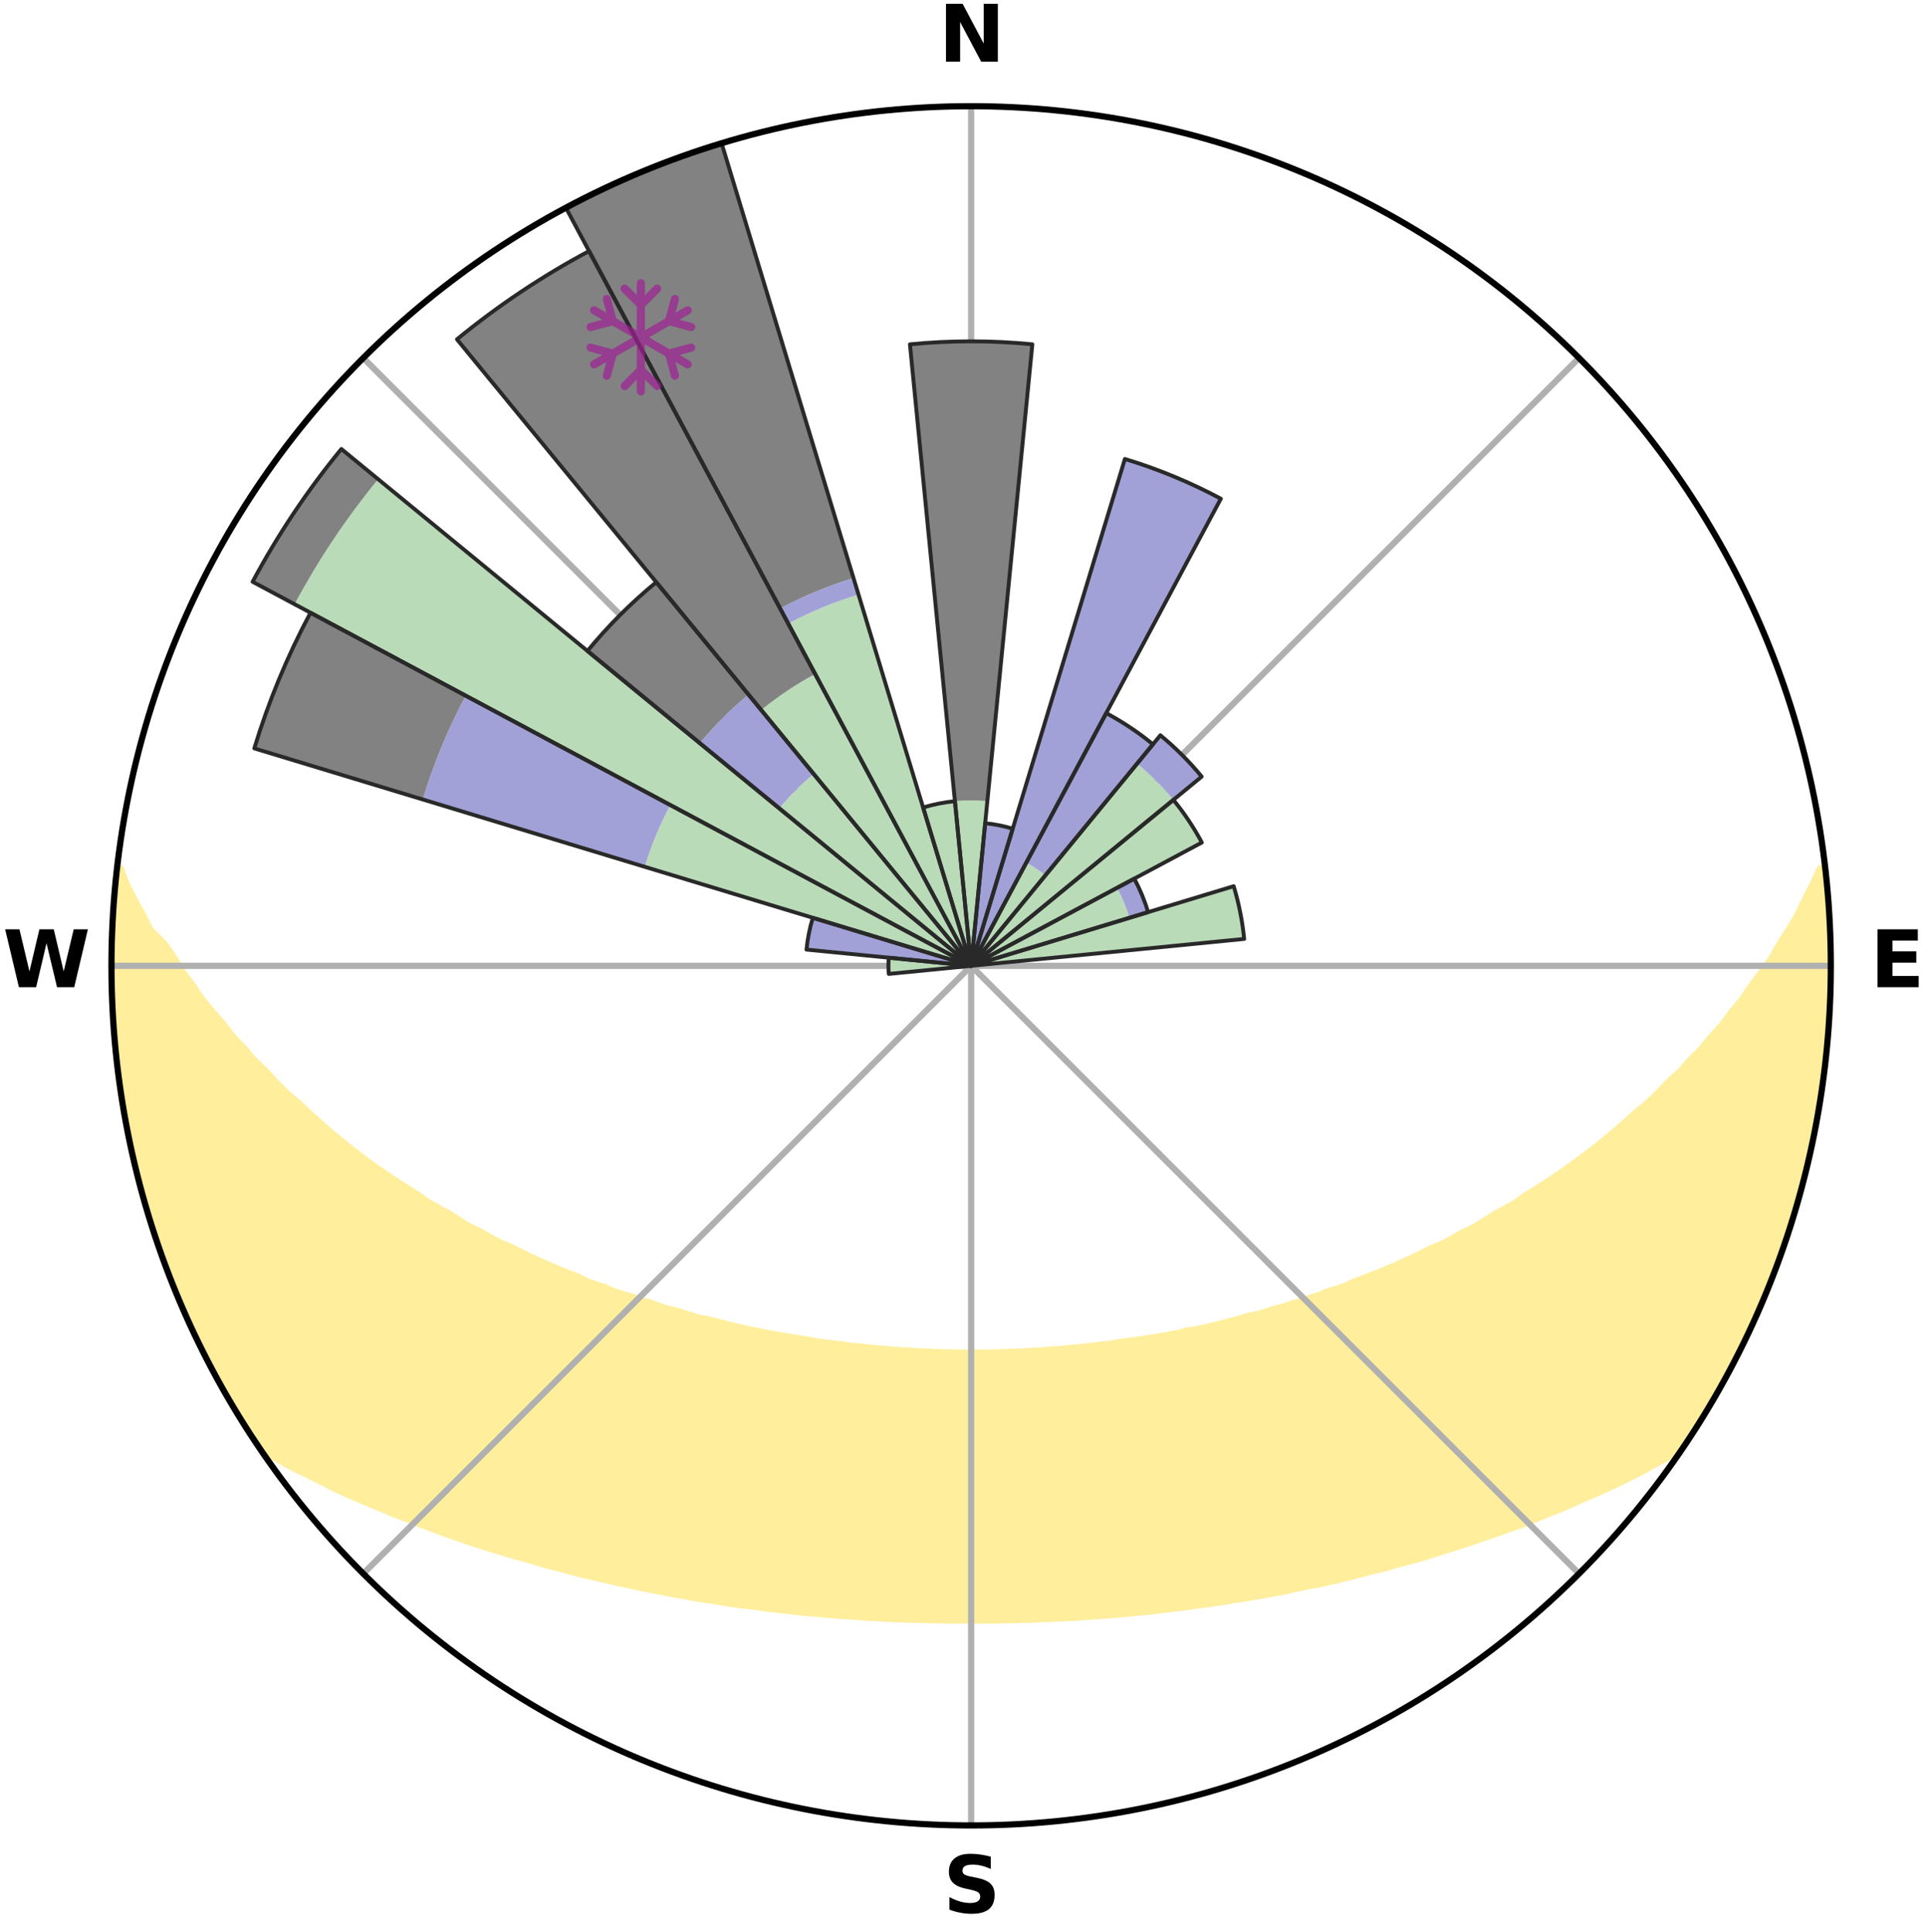 <?xml version="1.0" encoding="utf-8" standalone="no"?>
<!DOCTYPE svg PUBLIC "-//W3C//DTD SVG 1.1//EN"
  "http://www.w3.org/Graphics/SVG/1.1/DTD/svg11.dtd">
<svg xmlns:xlink="http://www.w3.org/1999/xlink" width="248.41pt" height="249.158pt" viewBox="0 0 248.41 249.158" xmlns="http://www.w3.org/2000/svg" version="1.1">
 <title>Ski Rose for WoodWind Park</title>
 <defs>
  <style type="text/css">*{stroke-linejoin: round; stroke-linecap: butt}</style>
 </defs>
 <g id="figure_1">
  <g id="patch_1">
   <path d="M 0 249.158 
L 248.41 249.158 
L 248.41 0 
L 0 0 
z
" style="fill: #ffffff"/>
  </g>
  <g id="axes_1">
   <g id="patch_2">
    <path d="M 236.135 124.579 
C 236.135 110.018 233.267 95.599 227.695 82.147 
C 222.122 68.695 213.955 56.471 203.659 46.175 
C 193.363 35.879 181.139 27.711 167.687 22.139 
C 154.235 16.567 139.815 13.699 125.255 13.699 
C 110.694 13.699 96.275 16.567 82.823 22.139 
C 69.371 27.711 57.147 35.879 46.851 46.175 
C 36.555 56.471 28.387 68.695 22.815 82.147 
C 17.243 95.599 14.375 110.018 14.375 124.579 
C 14.375 139.14 17.243 153.559 22.815 167.011 
C 28.387 180.463 36.555 192.687 46.851 202.983 
C 57.147 213.279 69.371 221.447 82.823 227.019 
C 96.275 232.591 110.694 235.459 125.255 235.459 
C 139.815 235.459 154.235 232.591 167.687 227.019 
C 181.139 221.447 193.363 213.279 203.659 202.983 
C 213.955 192.687 222.122 180.463 227.695 167.011 
C 233.267 153.559 236.135 139.14 236.135 124.579 
M 125.255 124.579 
C 125.255 124.579 125.255 124.579 125.255 124.579 
C 125.255 124.579 125.255 124.579 125.255 124.579 
C 125.255 124.579 125.255 124.579 125.255 124.579 
C 125.255 124.579 125.255 124.579 125.255 124.579 
C 125.255 124.579 125.255 124.579 125.255 124.579 
C 125.255 124.579 125.255 124.579 125.255 124.579 
C 125.255 124.579 125.255 124.579 125.255 124.579 
C 125.255 124.579 125.255 124.579 125.255 124.579 
C 125.255 124.579 125.255 124.579 125.255 124.579 
C 125.255 124.579 125.255 124.579 125.255 124.579 
C 125.255 124.579 125.255 124.579 125.255 124.579 
C 125.255 124.579 125.255 124.579 125.255 124.579 
C 125.255 124.579 125.255 124.579 125.255 124.579 
C 125.255 124.579 125.255 124.579 125.255 124.579 
C 125.255 124.579 125.255 124.579 125.255 124.579 
C 125.255 124.579 125.255 124.579 125.255 124.579 
z
" style="fill: #ffffff"/>
   </g>
   <g id="PolyCollection_1">
    <defs>
     <path id="mafe7979bd0" d="M 235.36 -137.124 
L 234.81 -137.061 
L 233.863 -135.037 
L 232.825 -133.045 
L 231.926 -131.103 
L 230.766 -129.186 
L 229.558 -127.31 
L 228.522 -125.48 
L 227.236 -123.689 
L 225.915 -121.943 
L 224.778 -120.234 
L 223.395 -118.577 
L 222.201 -116.949 
L 220.766 -115.382 
L 219.521 -113.839 
L 218.04 -112.364 
L 216.752 -110.905 
L 215.232 -109.522 
L 213.906 -108.149 
L 212.562 -106.816 
L 210.996 -105.571 
L 209.624 -104.324 
L 208.238 -103.118 
L 206.841 -101.953 
L 205.434 -100.829 
L 204.017 -99.745 
L 202.593 -98.702 
L 201.162 -97.699 
L 199.726 -96.735 
L 198.287 -95.811 
L 196.845 -94.926 
L 195.584 -93.999 
L 194.137 -93.188 
L 192.692 -92.413 
L 191.423 -91.589 
L 190.151 -90.796 
L 188.71 -90.126 
L 187.438 -89.397 
L 186.167 -88.699 
L 184.739 -88.127 
L 183.474 -87.489 
L 182.211 -86.88 
L 180.952 -86.299 
L 179.697 -85.746 
L 178.448 -85.219 
L 177.203 -84.718 
L 175.966 -84.242 
L 174.735 -83.791 
L 173.637 -83.257 
L 172.419 -82.852 
L 171.209 -82.47 
L 170.123 -82.001 
L 168.928 -81.661 
L 167.851 -81.233 
L 166.674 -80.933 
L 165.606 -80.543 
L 164.448 -80.279 
L 163.393 -79.925 
L 162.342 -79.588 
L 161.213 -79.374 
L 160.176 -79.069 
L 159.144 -78.78 
L 158.118 -78.506 
L 157.098 -78.247 
L 156.084 -78.001 
L 155.076 -77.769 
L 154.074 -77.55 
L 153.023 -77.437 
L 152.09 -77.148 
L 151.108 -76.964 
L 150.132 -76.791 
L 149.162 -76.628 
L 148.199 -76.475 
L 147.243 -76.331 
L 146.292 -76.196 
L 145.348 -76.069 
L 144.411 -75.95 
L 143.505 -75.767 
L 142.576 -75.665 
L 141.653 -75.569 
L 140.736 -75.479 
L 139.841 -75.337 
L 138.932 -75.262 
L 138.027 -75.191 
L 137.139 -75.077 
L 136.242 -75.019 
L 135.349 -74.965 
L 134.467 -74.877 
L 133.579 -74.834 
L 132.695 -74.794 
L 131.818 -74.73 
L 130.938 -74.701 
L 130.06 -74.674 
L 129.186 -74.633 
L 128.311 -74.616 
L 127.437 -74.591 
L 126.564 -74.582 
L 125.691 -74.575 
L 124.818 -74.575 
L 123.946 -74.586 
L 123.073 -74.599 
L 122.199 -74.614 
L 121.325 -74.647 
L 120.449 -74.671 
L 119.574 -74.72 
L 118.695 -74.753 
L 117.814 -74.789 
L 116.935 -74.862 
L 116.049 -74.909 
L 115.159 -74.958 
L 114.276 -75.056 
L 113.38 -75.118 
L 112.48 -75.183 
L 111.591 -75.308 
L 110.683 -75.386 
L 109.771 -75.47 
L 108.874 -75.623 
L 107.953 -75.722 
L 107.027 -75.826 
L 106.095 -75.938 
L 105.156 -76.057 
L 104.246 -76.262 
L 103.298 -76.4 
L 102.344 -76.546 
L 101.384 -76.701 
L 100.417 -76.866 
L 99.444 -77.041 
L 98.464 -77.227 
L 97.478 -77.423 
L 96.486 -77.632 
L 95.487 -77.853 
L 94.482 -78.086 
L 93.471 -78.333 
L 92.454 -78.594 
L 91.431 -78.869 
L 90.323 -79.055 
L 89.285 -79.359 
L 88.243 -79.68 
L 87.195 -80.017 
L 86.049 -80.265 
L 84.989 -80.636 
L 83.925 -81.026 
L 82.751 -81.327 
L 81.677 -81.755 
L 80.486 -82.095 
L 79.286 -82.456 
L 78.197 -82.946 
L 76.982 -83.351 
L 75.759 -83.778 
L 74.661 -84.335 
L 73.427 -84.81 
L 72.186 -85.31 
L 70.94 -85.837 
L 69.689 -86.39 
L 68.433 -86.97 
L 67.174 -87.578 
L 65.913 -88.214 
L 64.489 -88.785 
L 63.221 -89.482 
L 61.953 -90.209 
L 60.515 -90.878 
L 59.247 -91.669 
L 57.981 -92.491 
L 56.539 -93.263 
L 55.096 -94.073 
L 53.838 -94.997 
L 52.4 -95.881 
L 50.964 -96.803 
L 49.531 -97.764 
L 48.104 -98.765 
L 46.683 -99.805 
L 45.269 -100.886 
L 43.865 -102.008 
L 42.471 -103.17 
L 41.089 -104.373 
L 39.719 -105.616 
L 38.364 -106.901 
L 36.816 -108.188 
L 35.492 -109.558 
L 34.187 -110.969 
L 32.69 -112.393 
L 31.425 -113.889 
L 29.97 -115.404 
L 28.752 -116.984 
L 27.345 -118.591 
L 25.966 -120.244 
L 24.83 -121.949 
L 23.511 -123.691 
L 22.441 -125.476 
L 21.192 -127.304 
L 19.301 -129.205 
L 18.357 -131.117 
L 17.263 -133.078 
L 16.243 -135.076 
L 15.503 -137.084 
L 15.139 -137.125 
L 15.139 -137.125 
L 14.888 -135.206 
L 14.751 -133.276 
L 14.696 -131.341 
L 14.492 -129.415 
L 14.556 -127.478 
L 14.417 -125.546 
L 14.493 -123.612 
L 14.418 -121.677 
L 14.612 -119.748 
L 14.601 -117.811 
L 14.803 -115.886 
L 14.914 -113.954 
L 15.117 -112.03 
L 15.471 -110.126 
L 15.615 -108.193 
L 15.967 -106.291 
L 16.238 -104.374 
L 16.652 -102.484 
L 17.026 -100.585 
L 17.566 -98.725 
L 17.965 -96.832 
L 18.427 -94.953 
L 18.988 -93.101 
L 19.579 -91.259 
L 20.105 -89.397 
L 20.757 -87.574 
L 21.438 -85.764 
L 22.167 -83.972 
L 22.821 -82.15 
L 23.594 -80.376 
L 24.399 -78.616 
L 25.257 -76.882 
L 26.043 -75.114 
L 26.926 -73.392 
L 27.828 -71.681 
L 28.778 -69.995 
L 29.75 -68.322 
L 30.721 -66.649 
L 31.777 -65.027 
L 32.798 -63.383 
L 34.18 -61.985 
L 35.985 -60.904 
L 37.819 -59.88 
L 39.737 -58.959 
L 41.601 -58.037 
L 43.406 -57.108 
L 45.276 -56.271 
L 47.145 -55.473 
L 49.009 -54.713 
L 50.811 -53.935 
L 52.665 -53.245 
L 54.457 -52.535 
L 56.244 -51.857 
L 58.024 -51.21 
L 59.798 -50.593 
L 61.563 -50.005 
L 63.32 -49.446 
L 65.068 -48.914 
L 66.807 -48.409 
L 68.536 -47.928 
L 70.218 -47.42 
L 71.928 -46.989 
L 73.595 -46.53 
L 75.253 -46.093 
L 76.934 -45.727 
L 78.576 -45.335 
L 80.209 -44.961 
L 81.835 -44.609 
L 83.451 -44.275 
L 85.06 -43.961 
L 86.66 -43.663 
L 88.252 -43.384 
L 89.818 -43.08 
L 91.394 -42.832 
L 92.963 -42.601 
L 94.51 -42.347 
L 96.063 -42.144 
L 97.61 -41.956 
L 99.138 -41.748 
L 100.67 -41.584 
L 102.188 -41.403 
L 103.701 -41.237 
L 105.216 -41.112 
L 106.719 -40.971 
L 108.219 -40.844 
L 109.718 -40.748 
L 111.209 -40.644 
L 112.697 -40.553 
L 114.182 -40.473 
L 115.664 -40.404 
L 117.144 -40.347 
L 118.623 -40.312 
L 120.099 -40.276 
L 121.573 -40.251 
L 123.046 -40.236 
L 124.519 -40.232 
L 125.991 -40.232 
L 127.463 -40.236 
L 128.937 -40.248 
L 130.411 -40.272 
L 131.887 -40.308 
L 133.365 -40.354 
L 134.844 -40.412 
L 136.326 -40.482 
L 137.814 -40.544 
L 139.302 -40.635 
L 140.794 -40.738 
L 142.289 -40.854 
L 143.793 -40.96 
L 145.297 -41.099 
L 146.805 -41.252 
L 148.325 -41.389 
L 149.844 -41.568 
L 151.367 -41.763 
L 152.906 -41.94 
L 154.44 -42.163 
L 155.994 -42.365 
L 157.554 -42.583 
L 159.107 -42.853 
L 160.683 -43.099 
L 162.267 -43.364 
L 163.86 -43.642 
L 165.46 -43.94 
L 167.046 -44.299 
L 168.663 -44.632 
L 170.314 -44.938 
L 171.947 -45.311 
L 173.59 -45.703 
L 175.239 -46.119 
L 176.898 -46.554 
L 178.599 -46.963 
L 180.272 -47.448 
L 181.992 -47.903 
L 183.722 -48.383 
L 185.421 -48.94 
L 187.168 -49.473 
L 188.924 -50.032 
L 190.689 -50.62 
L 192.461 -51.237 
L 194.24 -51.884 
L 196.078 -52.509 
L 197.871 -53.219 
L 199.669 -53.963 
L 201.53 -54.686 
L 203.335 -55.499 
L 205.202 -56.298 
L 207.073 -57.134 
L 208.94 -58.013 
L 210.805 -58.934 
L 212.657 -59.905 
L 214.492 -60.926 
L 216.361 -61.963 
L 217.703 -63.389 
L 218.729 -65.03 
L 219.792 -66.647 
L 220.763 -68.321 
L 221.729 -69.996 
L 222.629 -71.709 
L 223.58 -73.394 
L 224.485 -75.105 
L 225.332 -76.845 
L 226.117 -78.614 
L 226.857 -80.401 
L 227.662 -82.161 
L 228.397 -83.95 
L 229.032 -85.778 
L 229.725 -87.584 
L 230.372 -89.407 
L 230.972 -91.247 
L 231.526 -93.1 
L 232.102 -94.948 
L 232.559 -96.828 
L 232.971 -98.719 
L 233.461 -100.59 
L 233.84 -102.487 
L 234.255 -104.377 
L 234.5 -106.298 
L 234.882 -108.195 
L 235.043 -110.125 
L 235.345 -112.036 
L 235.578 -113.956 
L 235.777 -115.881 
L 235.812 -117.817 
L 235.964 -119.745 
L 236.08 -121.677 
L 235.976 -123.613 
L 235.999 -125.546 
L 236.009 -127.479 
L 235.986 -129.414 
L 235.907 -131.347 
L 235.658 -133.268 
L 235.513 -135.196 
L 235.36 -137.124 
z
" style="stroke: #ffee9c"/>
    </defs>
    <g clip-path="url(#pbeb0af4d2d)">
     <use xlink:href="#mafe7979bd0" x="0" y="249.158" style="fill: #ffee9c; stroke: #ffee9c"/>
    </g>
   </g>
   <g id="matplotlib.axis_1">
    <g id="xtick_1">
     <g id="line2d_1">
      <path d="M 125.255 124.579 
L 125.255 13.699 
" clip-path="url(#pbeb0af4d2d)" style="fill: none; stroke: #b0b0b0; stroke-width: 0.8; stroke-linecap: square"/>
     </g>
     <g id="text_1">
      <!-- N -->
      <g transform="translate(121.07 7.958) scale(0.1 -0.1)">
       <defs>
        <path id="DejaVuSans-Bold-4e" d="M 588 4666 
L 1931 4666 
L 3628 1466 
L 3628 4666 
L 4769 4666 
L 4769 0 
L 3425 0 
L 1728 3200 
L 1728 0 
L 588 0 
L 588 4666 
z
" transform="scale(0.016)"/>
       </defs>
       <use xlink:href="#DejaVuSans-Bold-4e"/>
      </g>
     </g>
    </g>
    <g id="xtick_2">
     <g id="line2d_2">
      <path d="M 125.255 124.579 
L 203.659 46.175 
" clip-path="url(#pbeb0af4d2d)" style="fill: none; stroke: #b0b0b0; stroke-width: 0.8; stroke-linecap: square"/>
     </g>
    </g>
    <g id="xtick_3">
     <g id="line2d_3">
      <path d="M 125.255 124.579 
L 236.135 124.579 
" clip-path="url(#pbeb0af4d2d)" style="fill: none; stroke: #b0b0b0; stroke-width: 0.8; stroke-linecap: square"/>
     </g>
     <g id="text_2">
      <!-- E -->
      <g transform="translate(241.219 127.338) scale(0.1 -0.1)">
       <defs>
        <path id="DejaVuSans-Bold-45" d="M 588 4666 
L 3834 4666 
L 3834 3756 
L 1791 3756 
L 1791 2888 
L 3713 2888 
L 3713 1978 
L 1791 1978 
L 1791 909 
L 3903 909 
L 3903 0 
L 588 0 
L 588 4666 
z
" transform="scale(0.016)"/>
       </defs>
       <use xlink:href="#DejaVuSans-Bold-45"/>
      </g>
     </g>
    </g>
    <g id="xtick_4">
     <g id="line2d_4">
      <path d="M 125.255 124.579 
L 203.659 202.983 
" clip-path="url(#pbeb0af4d2d)" style="fill: none; stroke: #b0b0b0; stroke-width: 0.8; stroke-linecap: square"/>
     </g>
    </g>
    <g id="xtick_5">
     <g id="line2d_5">
      <path d="M 125.255 124.579 
L 125.255 235.459 
" clip-path="url(#pbeb0af4d2d)" style="fill: none; stroke: #b0b0b0; stroke-width: 0.8; stroke-linecap: square"/>
     </g>
     <g id="text_3">
      <!-- S -->
      <g transform="translate(121.654 246.718) scale(0.1 -0.1)">
       <defs>
        <path id="DejaVuSans-Bold-53" d="M 3834 4519 
L 3834 3531 
Q 3450 3703 3084 3790 
Q 2719 3878 2394 3878 
Q 1963 3878 1756 3759 
Q 1550 3641 1550 3391 
Q 1550 3203 1689 3098 
Q 1828 2994 2194 2919 
L 2706 2816 
Q 3484 2659 3812 2340 
Q 4141 2022 4141 1434 
Q 4141 663 3683 286 
Q 3225 -91 2284 -91 
Q 1841 -91 1394 -6 
Q 947 78 500 244 
L 500 1259 
Q 947 1022 1364 901 
Q 1781 781 2169 781 
Q 2563 781 2772 912 
Q 2981 1044 2981 1288 
Q 2981 1506 2839 1625 
Q 2697 1744 2272 1838 
L 1806 1941 
Q 1106 2091 782 2419 
Q 459 2747 459 3303 
Q 459 4000 909 4375 
Q 1359 4750 2203 4750 
Q 2588 4750 2994 4692 
Q 3400 4634 3834 4519 
z
" transform="scale(0.016)"/>
       </defs>
       <use xlink:href="#DejaVuSans-Bold-53"/>
      </g>
     </g>
    </g>
    <g id="xtick_6">
     <g id="line2d_6">
      <path d="M 125.255 124.579 
L 46.851 202.983 
" clip-path="url(#pbeb0af4d2d)" style="fill: none; stroke: #b0b0b0; stroke-width: 0.8; stroke-linecap: square"/>
     </g>
    </g>
    <g id="xtick_7">
     <g id="line2d_7">
      <path d="M 125.255 124.579 
L 14.375 124.579 
" clip-path="url(#pbeb0af4d2d)" style="fill: none; stroke: #b0b0b0; stroke-width: 0.8; stroke-linecap: square"/>
     </g>
     <g id="text_4">
      <!-- W -->
      <g transform="translate(0.36 127.338) scale(0.1 -0.1)">
       <defs>
        <path id="DejaVuSans-Bold-57" d="M 191 4666 
L 1344 4666 
L 2150 1275 
L 2950 4666 
L 4109 4666 
L 4909 1275 
L 5716 4666 
L 6859 4666 
L 5759 0 
L 4372 0 
L 3525 3547 
L 2688 0 
L 1300 0 
L 191 4666 
z
" transform="scale(0.016)"/>
       </defs>
       <use xlink:href="#DejaVuSans-Bold-57"/>
      </g>
     </g>
    </g>
    <g id="xtick_8">
     <g id="line2d_8">
      <path d="M 125.255 124.579 
L 46.851 46.175 
" clip-path="url(#pbeb0af4d2d)" style="fill: none; stroke: #b0b0b0; stroke-width: 0.8; stroke-linecap: square"/>
     </g>
    </g>
   </g>
   <g id="matplotlib.axis_2"/>
   <g id="patch_3">
    <path d="M 125.255 124.579 
C 125.255 124.579 125.255 124.579 125.255 124.579 
C 125.255 124.579 125.255 124.579 125.255 124.579 
L 125.255 124.579 
C 125.255 124.579 125.255 124.579 125.255 124.579 
C 125.255 124.579 125.255 124.579 125.255 124.579 
z
" clip-path="url(#pbeb0af4d2d)" style="fill: #d9d9d9"/>
   </g>
   <g id="patch_4">
    <path d="M 125.255 124.579 
C 125.255 124.579 125.255 124.579 125.255 124.579 
C 125.255 124.579 125.255 124.579 125.255 124.579 
L 125.255 124.579 
C 125.255 124.579 125.255 124.579 125.255 124.579 
C 125.255 124.579 125.255 124.579 125.255 124.579 
z
" clip-path="url(#pbeb0af4d2d)" style="fill: #d9d9d9"/>
   </g>
   <g id="patch_5">
    <path d="M 125.255 124.579 
C 125.255 124.579 125.255 124.579 125.255 124.579 
C 125.255 124.579 125.255 124.579 125.255 124.579 
L 125.255 124.579 
C 125.255 124.579 125.255 124.579 125.255 124.579 
C 125.255 124.579 125.255 124.579 125.255 124.579 
z
" clip-path="url(#pbeb0af4d2d)" style="fill: #d9d9d9"/>
   </g>
   <g id="patch_6">
    <path d="M 125.255 124.579 
C 125.255 124.579 125.255 124.579 125.255 124.579 
C 125.255 124.579 125.255 124.579 125.255 124.579 
L 125.255 124.579 
C 125.255 124.579 125.255 124.579 125.255 124.579 
C 125.255 124.579 125.255 124.579 125.255 124.579 
z
" clip-path="url(#pbeb0af4d2d)" style="fill: #d9d9d9"/>
   </g>
   <g id="patch_7">
    <path d="M 125.255 124.579 
C 125.255 124.579 125.255 124.579 125.255 124.579 
C 125.255 124.579 125.255 124.579 125.255 124.579 
L 125.255 124.579 
C 125.255 124.579 125.255 124.579 125.255 124.579 
C 125.255 124.579 125.255 124.579 125.255 124.579 
z
" clip-path="url(#pbeb0af4d2d)" style="fill: #d9d9d9"/>
   </g>
   <g id="patch_8">
    <path d="M 125.255 124.579 
C 125.255 124.579 125.255 124.579 125.255 124.579 
C 125.255 124.579 125.255 124.579 125.255 124.579 
L 125.255 124.579 
C 125.255 124.579 125.255 124.579 125.255 124.579 
C 125.255 124.579 125.255 124.579 125.255 124.579 
z
" clip-path="url(#pbeb0af4d2d)" style="fill: #d9d9d9"/>
   </g>
   <g id="patch_9">
    <path d="M 125.255 124.579 
C 125.255 124.579 125.255 124.579 125.255 124.579 
C 125.255 124.579 125.255 124.579 125.255 124.579 
L 125.255 124.579 
C 125.255 124.579 125.255 124.579 125.255 124.579 
C 125.255 124.579 125.255 124.579 125.255 124.579 
z
" clip-path="url(#pbeb0af4d2d)" style="fill: #d9d9d9"/>
   </g>
   <g id="patch_10">
    <path d="M 125.255 124.579 
C 125.255 124.579 125.255 124.579 125.255 124.579 
C 125.255 124.579 125.255 124.579 125.255 124.579 
L 125.255 124.579 
C 125.255 124.579 125.255 124.579 125.255 124.579 
C 125.255 124.579 125.255 124.579 125.255 124.579 
z
" clip-path="url(#pbeb0af4d2d)" style="fill: #d9d9d9"/>
   </g>
   <g id="patch_11">
    <path d="M 125.255 124.579 
C 125.255 124.579 125.255 124.579 125.255 124.579 
C 125.255 124.579 125.255 124.579 125.255 124.579 
L 125.255 124.579 
C 125.255 124.579 125.255 124.579 125.255 124.579 
C 125.255 124.579 125.255 124.579 125.255 124.579 
z
" clip-path="url(#pbeb0af4d2d)" style="fill: #d9d9d9"/>
   </g>
   <g id="patch_12">
    <path d="M 125.255 124.579 
C 125.255 124.579 125.255 124.579 125.255 124.579 
C 125.255 124.579 125.255 124.579 125.255 124.579 
L 125.255 124.579 
C 125.255 124.579 125.255 124.579 125.255 124.579 
C 125.255 124.579 125.255 124.579 125.255 124.579 
z
" clip-path="url(#pbeb0af4d2d)" style="fill: #d9d9d9"/>
   </g>
   <g id="patch_13">
    <path d="M 125.255 124.579 
C 125.255 124.579 125.255 124.579 125.255 124.579 
C 125.255 124.579 125.255 124.579 125.255 124.579 
L 125.255 124.579 
C 125.255 124.579 125.255 124.579 125.255 124.579 
C 125.255 124.579 125.255 124.579 125.255 124.579 
z
" clip-path="url(#pbeb0af4d2d)" style="fill: #d9d9d9"/>
   </g>
   <g id="patch_14">
    <path d="M 125.255 124.579 
C 125.255 124.579 125.255 124.579 125.255 124.579 
C 125.255 124.579 125.255 124.579 125.255 124.579 
L 125.255 124.579 
C 125.255 124.579 125.255 124.579 125.255 124.579 
C 125.255 124.579 125.255 124.579 125.255 124.579 
z
" clip-path="url(#pbeb0af4d2d)" style="fill: #d9d9d9"/>
   </g>
   <g id="patch_15">
    <path d="M 125.255 124.579 
C 125.255 124.579 125.255 124.579 125.255 124.579 
C 125.255 124.579 125.255 124.579 125.255 124.579 
L 125.255 124.579 
C 125.255 124.579 125.255 124.579 125.255 124.579 
C 125.255 124.579 125.255 124.579 125.255 124.579 
z
" clip-path="url(#pbeb0af4d2d)" style="fill: #d9d9d9"/>
   </g>
   <g id="patch_16">
    <path d="M 125.255 124.579 
C 125.255 124.579 125.255 124.579 125.255 124.579 
C 125.255 124.579 125.255 124.579 125.255 124.579 
L 125.255 124.579 
C 125.255 124.579 125.255 124.579 125.255 124.579 
C 125.255 124.579 125.255 124.579 125.255 124.579 
z
" clip-path="url(#pbeb0af4d2d)" style="fill: #d9d9d9"/>
   </g>
   <g id="patch_17">
    <path d="M 125.255 124.579 
C 125.255 124.579 125.255 124.579 125.255 124.579 
C 125.255 124.579 125.255 124.579 125.255 124.579 
L 125.255 124.579 
C 125.255 124.579 125.255 124.579 125.255 124.579 
C 125.255 124.579 125.255 124.579 125.255 124.579 
z
" clip-path="url(#pbeb0af4d2d)" style="fill: #d9d9d9"/>
   </g>
   <g id="patch_18">
    <path d="M 125.255 124.579 
C 125.255 124.579 125.255 124.579 125.255 124.579 
C 125.255 124.579 125.255 124.579 125.255 124.579 
L 125.255 124.579 
C 125.255 124.579 125.255 124.579 125.255 124.579 
C 125.255 124.579 125.255 124.579 125.255 124.579 
z
" clip-path="url(#pbeb0af4d2d)" style="fill: #d9d9d9"/>
   </g>
   <g id="patch_19">
    <path d="M 125.255 124.579 
C 125.255 124.579 125.255 124.579 125.255 124.579 
C 125.255 124.579 125.255 124.579 125.255 124.579 
L 125.255 124.579 
C 125.255 124.579 125.255 124.579 125.255 124.579 
C 125.255 124.579 125.255 124.579 125.255 124.579 
z
" clip-path="url(#pbeb0af4d2d)" style="fill: #d9d9d9"/>
   </g>
   <g id="patch_20">
    <path d="M 125.255 124.579 
C 125.255 124.579 125.255 124.579 125.255 124.579 
C 125.255 124.579 125.255 124.579 125.255 124.579 
L 125.255 124.579 
C 125.255 124.579 125.255 124.579 125.255 124.579 
C 125.255 124.579 125.255 124.579 125.255 124.579 
z
" clip-path="url(#pbeb0af4d2d)" style="fill: #d9d9d9"/>
   </g>
   <g id="patch_21">
    <path d="M 125.255 124.579 
C 125.255 124.579 125.255 124.579 125.255 124.579 
C 125.255 124.579 125.255 124.579 125.255 124.579 
L 125.255 124.579 
C 125.255 124.579 125.255 124.579 125.255 124.579 
C 125.255 124.579 125.255 124.579 125.255 124.579 
z
" clip-path="url(#pbeb0af4d2d)" style="fill: #d9d9d9"/>
   </g>
   <g id="patch_22">
    <path d="M 125.255 124.579 
C 125.255 124.579 125.255 124.579 125.255 124.579 
C 125.255 124.579 125.255 124.579 125.255 124.579 
L 125.255 124.579 
C 125.255 124.579 125.255 124.579 125.255 124.579 
C 125.255 124.579 125.255 124.579 125.255 124.579 
z
" clip-path="url(#pbeb0af4d2d)" style="fill: #d9d9d9"/>
   </g>
   <g id="patch_23">
    <path d="M 125.255 124.579 
C 125.255 124.579 125.255 124.579 125.255 124.579 
C 125.255 124.579 125.255 124.579 125.255 124.579 
L 125.255 124.579 
C 125.255 124.579 125.255 124.579 125.255 124.579 
C 125.255 124.579 125.255 124.579 125.255 124.579 
z
" clip-path="url(#pbeb0af4d2d)" style="fill: #d9d9d9"/>
   </g>
   <g id="patch_24">
    <path d="M 125.255 124.579 
C 125.255 124.579 125.255 124.579 125.255 124.579 
C 125.255 124.579 125.255 124.579 125.255 124.579 
L 125.255 124.579 
C 125.255 124.579 125.255 124.579 125.255 124.579 
C 125.255 124.579 125.255 124.579 125.255 124.579 
z
" clip-path="url(#pbeb0af4d2d)" style="fill: #d9d9d9"/>
   </g>
   <g id="patch_25">
    <path d="M 125.255 124.579 
C 125.255 124.579 125.255 124.579 125.255 124.579 
C 125.255 124.579 125.255 124.579 125.255 124.579 
L 125.255 124.579 
C 125.255 124.579 125.255 124.579 125.255 124.579 
C 125.255 124.579 125.255 124.579 125.255 124.579 
z
" clip-path="url(#pbeb0af4d2d)" style="fill: #d9d9d9"/>
   </g>
   <g id="patch_26">
    <path d="M 125.255 124.579 
C 125.255 124.579 125.255 124.579 125.255 124.579 
C 125.255 124.579 125.255 124.579 125.255 124.579 
L 125.255 124.579 
C 125.255 124.579 125.255 124.579 125.255 124.579 
C 125.255 124.579 125.255 124.579 125.255 124.579 
z
" clip-path="url(#pbeb0af4d2d)" style="fill: #d9d9d9"/>
   </g>
   <g id="patch_27">
    <path d="M 125.255 124.579 
C 125.255 124.579 125.255 124.579 125.255 124.579 
C 125.255 124.579 125.255 124.579 125.255 124.579 
L 125.255 124.579 
C 125.255 124.579 125.255 124.579 125.255 124.579 
C 125.255 124.579 125.255 124.579 125.255 124.579 
z
" clip-path="url(#pbeb0af4d2d)" style="fill: #d9d9d9"/>
   </g>
   <g id="patch_28">
    <path d="M 125.255 124.579 
C 125.255 124.579 125.255 124.579 125.255 124.579 
C 125.255 124.579 125.255 124.579 125.255 124.579 
L 125.255 124.579 
C 125.255 124.579 125.255 124.579 125.255 124.579 
C 125.255 124.579 125.255 124.579 125.255 124.579 
z
" clip-path="url(#pbeb0af4d2d)" style="fill: #d9d9d9"/>
   </g>
   <g id="patch_29">
    <path d="M 125.255 124.579 
C 125.255 124.579 125.255 124.579 125.255 124.579 
C 125.255 124.579 125.255 124.579 125.255 124.579 
L 125.255 124.579 
C 125.255 124.579 125.255 124.579 125.255 124.579 
C 125.255 124.579 125.255 124.579 125.255 124.579 
z
" clip-path="url(#pbeb0af4d2d)" style="fill: #d9d9d9"/>
   </g>
   <g id="patch_30">
    <path d="M 125.255 124.579 
C 125.255 124.579 125.255 124.579 125.255 124.579 
C 125.255 124.579 125.255 124.579 125.255 124.579 
L 125.255 124.579 
C 125.255 124.579 125.255 124.579 125.255 124.579 
C 125.255 124.579 125.255 124.579 125.255 124.579 
z
" clip-path="url(#pbeb0af4d2d)" style="fill: #d9d9d9"/>
   </g>
   <g id="patch_31">
    <path d="M 125.255 124.579 
C 125.255 124.579 125.255 124.579 125.255 124.579 
C 125.255 124.579 125.255 124.579 125.255 124.579 
L 125.255 124.579 
C 125.255 124.579 125.255 124.579 125.255 124.579 
C 125.255 124.579 125.255 124.579 125.255 124.579 
z
" clip-path="url(#pbeb0af4d2d)" style="fill: #d9d9d9"/>
   </g>
   <g id="patch_32">
    <path d="M 125.255 124.579 
C 125.255 124.579 125.255 124.579 125.255 124.579 
C 125.255 124.579 125.255 124.579 125.255 124.579 
L 125.255 124.579 
C 125.255 124.579 125.255 124.579 125.255 124.579 
C 125.255 124.579 125.255 124.579 125.255 124.579 
z
" clip-path="url(#pbeb0af4d2d)" style="fill: #d9d9d9"/>
   </g>
   <g id="patch_33">
    <path d="M 125.255 124.579 
C 125.255 124.579 125.255 124.579 125.255 124.579 
C 125.255 124.579 125.255 124.579 125.255 124.579 
L 125.255 124.579 
C 125.255 124.579 125.255 124.579 125.255 124.579 
C 125.255 124.579 125.255 124.579 125.255 124.579 
z
" clip-path="url(#pbeb0af4d2d)" style="fill: #d9d9d9"/>
   </g>
   <g id="patch_34">
    <path d="M 125.255 124.579 
C 125.255 124.579 125.255 124.579 125.255 124.579 
C 125.255 124.579 125.255 124.579 125.255 124.579 
L 125.255 124.579 
C 125.255 124.579 125.255 124.579 125.255 124.579 
C 125.255 124.579 125.255 124.579 125.255 124.579 
z
" clip-path="url(#pbeb0af4d2d)" style="fill: #d9d9d9"/>
   </g>
   <g id="patch_35">
    <path d="M 125.255 124.579 
C 125.255 124.579 125.255 124.579 125.255 124.579 
C 125.255 124.579 125.255 124.579 125.255 124.579 
L 127.346 103.343 
C 126.651 103.274 125.953 103.24 125.255 103.24 
C 124.556 103.24 123.858 103.274 123.163 103.343 
z
" clip-path="url(#pbeb0af4d2d)" style="fill: #badbb8"/>
   </g>
   <g id="patch_36">
    <path d="M 125.255 124.579 
C 125.255 124.579 125.255 124.579 125.255 124.579 
C 125.255 124.579 125.255 124.579 125.255 124.579 
L 125.255 124.579 
C 125.255 124.579 125.255 124.579 125.255 124.579 
C 125.255 124.579 125.255 124.579 125.255 124.579 
z
" clip-path="url(#pbeb0af4d2d)" style="fill: #badbb8"/>
   </g>
   <g id="patch_37">
    <path d="M 125.255 124.579 
C 125.255 124.579 125.255 124.579 125.255 124.579 
C 125.255 124.579 125.255 124.579 125.255 124.579 
L 125.255 124.579 
C 125.255 124.579 125.255 124.579 125.255 124.579 
C 125.255 124.579 125.255 124.579 125.255 124.579 
z
" clip-path="url(#pbeb0af4d2d)" style="fill: #badbb8"/>
   </g>
   <g id="patch_38">
    <path d="M 125.255 124.579 
C 125.255 124.579 125.255 124.579 125.255 124.579 
C 125.255 124.579 125.255 124.579 125.255 124.579 
L 134.827 112.915 
C 134.445 112.602 134.048 112.308 133.638 112.033 
C 133.227 111.759 132.803 111.505 132.368 111.272 
z
" clip-path="url(#pbeb0af4d2d)" style="fill: #badbb8"/>
   </g>
   <g id="patch_39">
    <path d="M 125.255 124.579 
C 125.255 124.579 125.255 124.579 125.255 124.579 
C 125.255 124.579 125.255 124.579 125.255 124.579 
L 151.336 103.175 
C 150.635 102.321 149.893 101.502 149.112 100.721 
C 148.332 99.941 147.513 99.199 146.659 98.498 
z
" clip-path="url(#pbeb0af4d2d)" style="fill: #badbb8"/>
   </g>
   <g id="patch_40">
    <path d="M 125.255 124.579 
C 125.255 124.579 125.255 124.579 125.255 124.579 
C 125.255 124.579 125.255 124.579 125.255 124.579 
L 155.011 108.674 
C 154.49 107.7 153.922 106.753 153.308 105.834 
C 152.695 104.916 152.037 104.028 151.336 103.175 
z
" clip-path="url(#pbeb0af4d2d)" style="fill: #badbb8"/>
   </g>
   <g id="patch_41">
    <path d="M 125.255 124.579 
C 125.255 124.579 125.255 124.579 125.255 124.579 
C 125.255 124.579 125.255 124.579 125.255 124.579 
L 145.675 118.385 
C 145.472 117.716 145.237 117.058 144.969 116.413 
C 144.702 115.768 144.403 115.136 144.074 114.52 
z
" clip-path="url(#pbeb0af4d2d)" style="fill: #badbb8"/>
   </g>
   <g id="patch_42">
    <path d="M 125.255 124.579 
C 125.255 124.579 125.255 124.579 125.255 124.579 
C 125.255 124.579 125.255 124.579 125.255 124.579 
L 160.471 121.111 
C 160.357 119.958 160.187 118.811 159.961 117.675 
C 159.735 116.54 159.454 115.415 159.118 114.307 
z
" clip-path="url(#pbeb0af4d2d)" style="fill: #badbb8"/>
   </g>
   <g id="patch_43">
    <path d="M 125.255 124.579 
C 125.255 124.579 125.255 124.579 125.255 124.579 
C 125.255 124.579 125.255 124.579 125.255 124.579 
L 125.255 124.579 
C 125.255 124.579 125.255 124.579 125.255 124.579 
C 125.255 124.579 125.255 124.579 125.255 124.579 
z
" clip-path="url(#pbeb0af4d2d)" style="fill: #badbb8"/>
   </g>
   <g id="patch_44">
    <path d="M 125.255 124.579 
C 125.255 124.579 125.255 124.579 125.255 124.579 
C 125.255 124.579 125.255 124.579 125.255 124.579 
L 125.255 124.579 
C 125.255 124.579 125.255 124.579 125.255 124.579 
C 125.255 124.579 125.255 124.579 125.255 124.579 
z
" clip-path="url(#pbeb0af4d2d)" style="fill: #badbb8"/>
   </g>
   <g id="patch_45">
    <path d="M 125.255 124.579 
C 125.255 124.579 125.255 124.579 125.255 124.579 
C 125.255 124.579 125.255 124.579 125.255 124.579 
L 125.255 124.579 
C 125.255 124.579 125.255 124.579 125.255 124.579 
C 125.255 124.579 125.255 124.579 125.255 124.579 
z
" clip-path="url(#pbeb0af4d2d)" style="fill: #badbb8"/>
   </g>
   <g id="patch_46">
    <path d="M 125.255 124.579 
C 125.255 124.579 125.255 124.579 125.255 124.579 
C 125.255 124.579 125.255 124.579 125.255 124.579 
L 125.255 124.579 
C 125.255 124.579 125.255 124.579 125.255 124.579 
C 125.255 124.579 125.255 124.579 125.255 124.579 
z
" clip-path="url(#pbeb0af4d2d)" style="fill: #badbb8"/>
   </g>
   <g id="patch_47">
    <path d="M 125.255 124.579 
C 125.255 124.579 125.255 124.579 125.255 124.579 
C 125.255 124.579 125.255 124.579 125.255 124.579 
L 125.255 124.579 
C 125.255 124.579 125.255 124.579 125.255 124.579 
C 125.255 124.579 125.255 124.579 125.255 124.579 
z
" clip-path="url(#pbeb0af4d2d)" style="fill: #badbb8"/>
   </g>
   <g id="patch_48">
    <path d="M 125.255 124.579 
C 125.255 124.579 125.255 124.579 125.255 124.579 
C 125.255 124.579 125.255 124.579 125.255 124.579 
L 125.255 124.579 
C 125.255 124.579 125.255 124.579 125.255 124.579 
C 125.255 124.579 125.255 124.579 125.255 124.579 
z
" clip-path="url(#pbeb0af4d2d)" style="fill: #badbb8"/>
   </g>
   <g id="patch_49">
    <path d="M 125.255 124.579 
C 125.255 124.579 125.255 124.579 125.255 124.579 
C 125.255 124.579 125.255 124.579 125.255 124.579 
L 125.255 124.579 
C 125.255 124.579 125.255 124.579 125.255 124.579 
C 125.255 124.579 125.255 124.579 125.255 124.579 
z
" clip-path="url(#pbeb0af4d2d)" style="fill: #badbb8"/>
   </g>
   <g id="patch_50">
    <path d="M 125.255 124.579 
C 125.255 124.579 125.255 124.579 125.255 124.579 
C 125.255 124.579 125.255 124.579 125.255 124.579 
L 125.255 124.579 
C 125.255 124.579 125.255 124.579 125.255 124.579 
C 125.255 124.579 125.255 124.579 125.255 124.579 
z
" clip-path="url(#pbeb0af4d2d)" style="fill: #badbb8"/>
   </g>
   <g id="patch_51">
    <path d="M 125.255 124.579 
C 125.255 124.579 125.255 124.579 125.255 124.579 
C 125.255 124.579 125.255 124.579 125.255 124.579 
L 125.255 124.579 
C 125.255 124.579 125.255 124.579 125.255 124.579 
C 125.255 124.579 125.255 124.579 125.255 124.579 
z
" clip-path="url(#pbeb0af4d2d)" style="fill: #badbb8"/>
   </g>
   <g id="patch_52">
    <path d="M 125.255 124.579 
C 125.255 124.579 125.255 124.579 125.255 124.579 
C 125.255 124.579 125.255 124.579 125.255 124.579 
L 125.255 124.579 
C 125.255 124.579 125.255 124.579 125.255 124.579 
C 125.255 124.579 125.255 124.579 125.255 124.579 
z
" clip-path="url(#pbeb0af4d2d)" style="fill: #badbb8"/>
   </g>
   <g id="patch_53">
    <path d="M 125.255 124.579 
C 125.255 124.579 125.255 124.579 125.255 124.579 
C 125.255 124.579 125.255 124.579 125.255 124.579 
L 125.255 124.579 
C 125.255 124.579 125.255 124.579 125.255 124.579 
C 125.255 124.579 125.255 124.579 125.255 124.579 
z
" clip-path="url(#pbeb0af4d2d)" style="fill: #badbb8"/>
   </g>
   <g id="patch_54">
    <path d="M 125.255 124.579 
C 125.255 124.579 125.255 124.579 125.255 124.579 
C 125.255 124.579 125.255 124.579 125.255 124.579 
L 125.255 124.579 
C 125.255 124.579 125.255 124.579 125.255 124.579 
C 125.255 124.579 125.255 124.579 125.255 124.579 
z
" clip-path="url(#pbeb0af4d2d)" style="fill: #badbb8"/>
   </g>
   <g id="patch_55">
    <path d="M 125.255 124.579 
C 125.255 124.579 125.255 124.579 125.255 124.579 
C 125.255 124.579 125.255 124.579 125.255 124.579 
L 125.255 124.579 
C 125.255 124.579 125.255 124.579 125.255 124.579 
C 125.255 124.579 125.255 124.579 125.255 124.579 
z
" clip-path="url(#pbeb0af4d2d)" style="fill: #badbb8"/>
   </g>
   <g id="patch_56">
    <path d="M 125.255 124.579 
C 125.255 124.579 125.255 124.579 125.255 124.579 
C 125.255 124.579 125.255 124.579 125.255 124.579 
L 125.255 124.579 
C 125.255 124.579 125.255 124.579 125.255 124.579 
C 125.255 124.579 125.255 124.579 125.255 124.579 
z
" clip-path="url(#pbeb0af4d2d)" style="fill: #badbb8"/>
   </g>
   <g id="patch_57">
    <path d="M 125.255 124.579 
C 125.255 124.579 125.255 124.579 125.255 124.579 
C 125.255 124.579 125.255 124.579 125.255 124.579 
L 125.255 124.579 
C 125.255 124.579 125.255 124.579 125.255 124.579 
C 125.255 124.579 125.255 124.579 125.255 124.579 
z
" clip-path="url(#pbeb0af4d2d)" style="fill: #badbb8"/>
   </g>
   <g id="patch_58">
    <path d="M 125.255 124.579 
C 125.255 124.579 125.255 124.579 125.255 124.579 
C 125.255 124.579 125.255 124.579 125.255 124.579 
L 125.255 124.579 
C 125.255 124.579 125.255 124.579 125.255 124.579 
C 125.255 124.579 125.255 124.579 125.255 124.579 
z
" clip-path="url(#pbeb0af4d2d)" style="fill: #badbb8"/>
   </g>
   <g id="patch_59">
    <path d="M 125.255 124.579 
C 125.255 124.579 125.255 124.579 125.255 124.579 
C 125.255 124.579 125.255 124.579 125.255 124.579 
L 114.637 123.533 
C 114.603 123.881 114.585 124.23 114.585 124.579 
C 114.585 124.928 114.603 125.277 114.637 125.625 
z
" clip-path="url(#pbeb0af4d2d)" style="fill: #badbb8"/>
   </g>
   <g id="patch_60">
    <path d="M 125.255 124.579 
C 125.255 124.579 125.255 124.579 125.255 124.579 
C 125.255 124.579 125.255 124.579 125.255 124.579 
L 125.255 124.579 
C 125.255 124.579 125.255 124.579 125.255 124.579 
C 125.255 124.579 125.255 124.579 125.255 124.579 
z
" clip-path="url(#pbeb0af4d2d)" style="fill: #badbb8"/>
   </g>
   <g id="patch_61">
    <path d="M 125.255 124.579 
C 125.255 124.579 125.255 124.579 125.255 124.579 
C 125.255 124.579 125.255 124.579 125.255 124.579 
L 86.458 103.842 
C 85.779 105.112 85.163 106.414 84.612 107.744 
C 84.061 109.075 83.576 110.431 83.158 111.809 
z
" clip-path="url(#pbeb0af4d2d)" style="fill: #badbb8"/>
   </g>
   <g id="patch_62">
    <path d="M 125.255 124.579 
C 125.255 124.579 125.255 124.579 125.255 124.579 
C 125.255 124.579 125.255 124.579 125.255 124.579 
L 48.77 61.809 
C 46.715 64.313 44.785 66.916 42.986 69.609 
C 41.186 72.301 39.52 75.081 37.994 77.937 
z
" clip-path="url(#pbeb0af4d2d)" style="fill: #badbb8"/>
   </g>
   <g id="patch_63">
    <path d="M 125.255 124.579 
C 125.255 124.579 125.255 124.579 125.255 124.579 
C 125.255 124.579 125.255 124.579 125.255 124.579 
L 104.949 99.836 
C 104.139 100.501 103.362 101.205 102.622 101.946 
C 101.881 102.687 101.177 103.463 100.512 104.273 
z
" clip-path="url(#pbeb0af4d2d)" style="fill: #badbb8"/>
   </g>
   <g id="patch_64">
    <path d="M 125.255 124.579 
C 125.255 124.579 125.255 124.579 125.255 124.579 
C 125.255 124.579 125.255 124.579 125.255 124.579 
L 105.137 86.941 
C 103.905 87.599 102.706 88.318 101.544 89.094 
C 100.383 89.87 99.26 90.703 98.18 91.589 
z
" clip-path="url(#pbeb0af4d2d)" style="fill: #badbb8"/>
   </g>
   <g id="patch_65">
    <path d="M 125.255 124.579 
C 125.255 124.579 125.255 124.579 125.255 124.579 
C 125.255 124.579 125.255 124.579 125.255 124.579 
L 110.728 76.69 
C 109.16 77.165 107.617 77.718 106.104 78.344 
C 104.59 78.971 103.109 79.672 101.664 80.444 
z
" clip-path="url(#pbeb0af4d2d)" style="fill: #badbb8"/>
   </g>
   <g id="patch_66">
    <path d="M 125.255 124.579 
C 125.255 124.579 125.255 124.579 125.255 124.579 
C 125.255 124.579 125.255 124.579 125.255 124.579 
L 123.163 103.343 
C 122.468 103.411 121.777 103.514 121.092 103.65 
C 120.407 103.786 119.729 103.956 119.06 104.159 
z
" clip-path="url(#pbeb0af4d2d)" style="fill: #badbb8"/>
   </g>
   <g id="patch_67">
    <path d="M 123.163 103.343 
C 123.858 103.274 124.556 103.24 125.255 103.24 
C 125.953 103.24 126.651 103.274 127.346 103.343 
L 127.346 103.343 
C 126.651 103.274 125.953 103.24 125.255 103.24 
C 124.556 103.24 123.858 103.274 123.163 103.343 
z
" clip-path="url(#pbeb0af4d2d)" style="fill: #a1a1d8"/>
   </g>
   <g id="patch_68">
    <path d="M 125.255 124.579 
C 125.255 124.579 125.255 124.579 125.255 124.579 
C 125.255 124.579 125.255 124.579 125.255 124.579 
L 130.619 106.895 
C 130.04 106.719 129.453 106.572 128.86 106.454 
C 128.267 106.336 127.668 106.247 127.066 106.188 
z
" clip-path="url(#pbeb0af4d2d)" style="fill: #a1a1d8"/>
   </g>
   <g id="patch_69">
    <path d="M 125.255 124.579 
C 125.255 124.579 125.255 124.579 125.255 124.579 
C 125.255 124.579 125.255 124.579 125.255 124.579 
L 157.46 64.328 
C 155.487 63.274 153.465 62.317 151.399 61.462 
C 149.333 60.606 147.226 59.852 145.086 59.203 
z
" clip-path="url(#pbeb0af4d2d)" style="fill: #a1a1d8"/>
   </g>
   <g id="patch_70">
    <path d="M 132.368 111.272 
C 132.803 111.505 133.227 111.759 133.638 112.033 
C 134.048 112.308 134.445 112.602 134.827 112.915 
L 148.702 96.009 
C 147.767 95.241 146.795 94.52 145.789 93.848 
C 144.783 93.176 143.745 92.554 142.678 91.983 
z
" clip-path="url(#pbeb0af4d2d)" style="fill: #a1a1d8"/>
   </g>
   <g id="patch_71">
    <path d="M 146.659 98.498 
C 147.513 99.199 148.332 99.941 149.112 100.721 
C 149.893 101.502 150.635 102.321 151.336 103.175 
L 154.992 100.174 
C 154.193 99.201 153.347 98.268 152.457 97.377 
C 151.566 96.487 150.633 95.641 149.659 94.842 
z
" clip-path="url(#pbeb0af4d2d)" style="fill: #a1a1d8"/>
   </g>
   <g id="patch_72">
    <path d="M 151.336 103.175 
C 152.037 104.028 152.695 104.916 153.308 105.834 
C 153.922 106.753 154.49 107.7 155.011 108.674 
L 155.011 108.674 
C 154.49 107.7 153.922 106.753 153.308 105.834 
C 152.695 104.916 152.037 104.028 151.336 103.175 
z
" clip-path="url(#pbeb0af4d2d)" style="fill: #a1a1d8"/>
   </g>
   <g id="patch_73">
    <path d="M 144.074 114.52 
C 144.403 115.136 144.702 115.768 144.969 116.413 
C 145.237 117.058 145.472 117.716 145.675 118.385 
L 148.085 117.654 
C 147.858 116.906 147.595 116.171 147.296 115.449 
C 146.998 114.728 146.663 114.021 146.295 113.333 
z
" clip-path="url(#pbeb0af4d2d)" style="fill: #a1a1d8"/>
   </g>
   <g id="patch_74">
    <path d="M 159.118 114.307 
C 159.454 115.415 159.735 116.54 159.961 117.675 
C 160.187 118.811 160.357 119.958 160.471 121.111 
L 160.471 121.111 
C 160.357 119.958 160.187 118.811 159.961 117.675 
C 159.735 116.54 159.454 115.415 159.118 114.307 
z
" clip-path="url(#pbeb0af4d2d)" style="fill: #a1a1d8"/>
   </g>
   <g id="patch_75">
    <path d="M 125.255 124.579 
C 125.255 124.579 125.255 124.579 125.255 124.579 
C 125.255 124.579 125.255 124.579 125.255 124.579 
L 125.255 124.579 
C 125.255 124.579 125.255 124.579 125.255 124.579 
C 125.255 124.579 125.255 124.579 125.255 124.579 
z
" clip-path="url(#pbeb0af4d2d)" style="fill: #a1a1d8"/>
   </g>
   <g id="patch_76">
    <path d="M 125.255 124.579 
C 125.255 124.579 125.255 124.579 125.255 124.579 
C 125.255 124.579 125.255 124.579 125.255 124.579 
L 125.255 124.579 
C 125.255 124.579 125.255 124.579 125.255 124.579 
C 125.255 124.579 125.255 124.579 125.255 124.579 
z
" clip-path="url(#pbeb0af4d2d)" style="fill: #a1a1d8"/>
   </g>
   <g id="patch_77">
    <path d="M 125.255 124.579 
C 125.255 124.579 125.255 124.579 125.255 124.579 
C 125.255 124.579 125.255 124.579 125.255 124.579 
L 125.255 124.579 
C 125.255 124.579 125.255 124.579 125.255 124.579 
C 125.255 124.579 125.255 124.579 125.255 124.579 
z
" clip-path="url(#pbeb0af4d2d)" style="fill: #a1a1d8"/>
   </g>
   <g id="patch_78">
    <path d="M 125.255 124.579 
C 125.255 124.579 125.255 124.579 125.255 124.579 
C 125.255 124.579 125.255 124.579 125.255 124.579 
L 125.255 124.579 
C 125.255 124.579 125.255 124.579 125.255 124.579 
C 125.255 124.579 125.255 124.579 125.255 124.579 
z
" clip-path="url(#pbeb0af4d2d)" style="fill: #a1a1d8"/>
   </g>
   <g id="patch_79">
    <path d="M 125.255 124.579 
C 125.255 124.579 125.255 124.579 125.255 124.579 
C 125.255 124.579 125.255 124.579 125.255 124.579 
L 125.255 124.579 
C 125.255 124.579 125.255 124.579 125.255 124.579 
C 125.255 124.579 125.255 124.579 125.255 124.579 
z
" clip-path="url(#pbeb0af4d2d)" style="fill: #a1a1d8"/>
   </g>
   <g id="patch_80">
    <path d="M 125.255 124.579 
C 125.255 124.579 125.255 124.579 125.255 124.579 
C 125.255 124.579 125.255 124.579 125.255 124.579 
L 125.255 124.579 
C 125.255 124.579 125.255 124.579 125.255 124.579 
C 125.255 124.579 125.255 124.579 125.255 124.579 
z
" clip-path="url(#pbeb0af4d2d)" style="fill: #a1a1d8"/>
   </g>
   <g id="patch_81">
    <path d="M 125.255 124.579 
C 125.255 124.579 125.255 124.579 125.255 124.579 
C 125.255 124.579 125.255 124.579 125.255 124.579 
L 125.255 124.579 
C 125.255 124.579 125.255 124.579 125.255 124.579 
C 125.255 124.579 125.255 124.579 125.255 124.579 
z
" clip-path="url(#pbeb0af4d2d)" style="fill: #a1a1d8"/>
   </g>
   <g id="patch_82">
    <path d="M 125.255 124.579 
C 125.255 124.579 125.255 124.579 125.255 124.579 
C 125.255 124.579 125.255 124.579 125.255 124.579 
L 125.255 124.579 
C 125.255 124.579 125.255 124.579 125.255 124.579 
C 125.255 124.579 125.255 124.579 125.255 124.579 
z
" clip-path="url(#pbeb0af4d2d)" style="fill: #a1a1d8"/>
   </g>
   <g id="patch_83">
    <path d="M 125.255 124.579 
C 125.255 124.579 125.255 124.579 125.255 124.579 
C 125.255 124.579 125.255 124.579 125.255 124.579 
L 125.255 124.579 
C 125.255 124.579 125.255 124.579 125.255 124.579 
C 125.255 124.579 125.255 124.579 125.255 124.579 
z
" clip-path="url(#pbeb0af4d2d)" style="fill: #a1a1d8"/>
   </g>
   <g id="patch_84">
    <path d="M 125.255 124.579 
C 125.255 124.579 125.255 124.579 125.255 124.579 
C 125.255 124.579 125.255 124.579 125.255 124.579 
L 125.255 124.579 
C 125.255 124.579 125.255 124.579 125.255 124.579 
C 125.255 124.579 125.255 124.579 125.255 124.579 
z
" clip-path="url(#pbeb0af4d2d)" style="fill: #a1a1d8"/>
   </g>
   <g id="patch_85">
    <path d="M 125.255 124.579 
C 125.255 124.579 125.255 124.579 125.255 124.579 
C 125.255 124.579 125.255 124.579 125.255 124.579 
L 125.255 124.579 
C 125.255 124.579 125.255 124.579 125.255 124.579 
C 125.255 124.579 125.255 124.579 125.255 124.579 
z
" clip-path="url(#pbeb0af4d2d)" style="fill: #a1a1d8"/>
   </g>
   <g id="patch_86">
    <path d="M 125.255 124.579 
C 125.255 124.579 125.255 124.579 125.255 124.579 
C 125.255 124.579 125.255 124.579 125.255 124.579 
L 125.255 124.579 
C 125.255 124.579 125.255 124.579 125.255 124.579 
C 125.255 124.579 125.255 124.579 125.255 124.579 
z
" clip-path="url(#pbeb0af4d2d)" style="fill: #a1a1d8"/>
   </g>
   <g id="patch_87">
    <path d="M 125.255 124.579 
C 125.255 124.579 125.255 124.579 125.255 124.579 
C 125.255 124.579 125.255 124.579 125.255 124.579 
L 125.255 124.579 
C 125.255 124.579 125.255 124.579 125.255 124.579 
C 125.255 124.579 125.255 124.579 125.255 124.579 
z
" clip-path="url(#pbeb0af4d2d)" style="fill: #a1a1d8"/>
   </g>
   <g id="patch_88">
    <path d="M 125.255 124.579 
C 125.255 124.579 125.255 124.579 125.255 124.579 
C 125.255 124.579 125.255 124.579 125.255 124.579 
L 125.255 124.579 
C 125.255 124.579 125.255 124.579 125.255 124.579 
C 125.255 124.579 125.255 124.579 125.255 124.579 
z
" clip-path="url(#pbeb0af4d2d)" style="fill: #a1a1d8"/>
   </g>
   <g id="patch_89">
    <path d="M 125.255 124.579 
C 125.255 124.579 125.255 124.579 125.255 124.579 
C 125.255 124.579 125.255 124.579 125.255 124.579 
L 125.255 124.579 
C 125.255 124.579 125.255 124.579 125.255 124.579 
C 125.255 124.579 125.255 124.579 125.255 124.579 
z
" clip-path="url(#pbeb0af4d2d)" style="fill: #a1a1d8"/>
   </g>
   <g id="patch_90">
    <path d="M 125.255 124.579 
C 125.255 124.579 125.255 124.579 125.255 124.579 
C 125.255 124.579 125.255 124.579 125.255 124.579 
L 125.255 124.579 
C 125.255 124.579 125.255 124.579 125.255 124.579 
C 125.255 124.579 125.255 124.579 125.255 124.579 
z
" clip-path="url(#pbeb0af4d2d)" style="fill: #a1a1d8"/>
   </g>
   <g id="patch_91">
    <path d="M 114.637 125.625 
C 114.603 125.277 114.585 124.928 114.585 124.579 
C 114.585 124.23 114.603 123.881 114.637 123.533 
L 114.637 123.533 
C 114.603 123.881 114.585 124.23 114.585 124.579 
C 114.585 124.928 114.603 125.277 114.637 125.625 
z
" clip-path="url(#pbeb0af4d2d)" style="fill: #a1a1d8"/>
   </g>
   <g id="patch_92">
    <path d="M 125.255 124.579 
C 125.255 124.579 125.255 124.579 125.255 124.579 
C 125.255 124.579 125.255 124.579 125.255 124.579 
L 104.835 118.385 
C 104.632 119.053 104.462 119.731 104.326 120.416 
C 104.19 121.101 104.087 121.792 104.019 122.487 
z
" clip-path="url(#pbeb0af4d2d)" style="fill: #a1a1d8"/>
   </g>
   <g id="patch_93">
    <path d="M 83.158 111.809 
C 83.576 110.431 84.061 109.075 84.612 107.744 
C 85.163 106.414 85.779 105.112 86.458 103.842 
L 60.063 89.733 
C 58.923 91.867 57.888 94.056 56.962 96.291 
C 56.036 98.526 55.22 100.806 54.518 103.121 
z
" clip-path="url(#pbeb0af4d2d)" style="fill: #a1a1d8"/>
   </g>
   <g id="patch_94">
    <path d="M 37.994 77.937 
C 39.52 75.081 41.186 72.301 42.986 69.609 
C 44.785 66.916 46.715 64.313 48.77 61.809 
L 48.77 61.809 
C 46.715 64.313 44.785 66.916 42.986 69.609 
C 41.186 72.301 39.52 75.081 37.994 77.937 
z
" clip-path="url(#pbeb0af4d2d)" style="fill: #a1a1d8"/>
   </g>
   <g id="patch_95">
    <path d="M 100.512 104.273 
C 101.177 103.463 101.881 102.687 102.622 101.946 
C 103.362 101.205 104.139 100.501 104.949 99.836 
L 96.538 89.588 
C 95.393 90.527 94.294 91.523 93.247 92.571 
C 92.199 93.618 91.203 94.717 90.263 95.862 
z
" clip-path="url(#pbeb0af4d2d)" style="fill: #a1a1d8"/>
   </g>
   <g id="patch_96">
    <path d="M 98.18 91.589 
C 99.26 90.703 100.383 89.87 101.544 89.094 
C 102.706 88.318 103.905 87.599 105.137 86.941 
L 105.137 86.941 
C 103.905 87.599 102.706 88.318 101.544 89.094 
C 100.383 89.87 99.26 90.703 98.18 91.589 
z
" clip-path="url(#pbeb0af4d2d)" style="fill: #a1a1d8"/>
   </g>
   <g id="patch_97">
    <path d="M 101.664 80.444 
C 103.109 79.672 104.59 78.971 106.104 78.344 
C 107.617 77.718 109.16 77.165 110.728 76.69 
L 110.082 74.56 
C 108.445 75.057 106.833 75.634 105.252 76.288 
C 103.672 76.943 102.124 77.675 100.615 78.482 
z
" clip-path="url(#pbeb0af4d2d)" style="fill: #a1a1d8"/>
   </g>
   <g id="patch_98">
    <path d="M 119.06 104.159 
C 119.729 103.956 120.407 103.786 121.092 103.65 
C 121.777 103.514 122.468 103.411 123.163 103.343 
L 123.163 103.343 
C 122.468 103.411 121.777 103.514 121.092 103.65 
C 120.407 103.786 119.729 103.956 119.06 104.159 
z
" clip-path="url(#pbeb0af4d2d)" style="fill: #a1a1d8"/>
   </g>
   <g id="patch_99">
    <path d="M 123.163 103.343 
C 123.858 103.274 124.556 103.24 125.255 103.24 
C 125.953 103.24 126.651 103.274 127.346 103.343 
L 133.15 44.414 
C 130.526 44.156 127.891 44.027 125.255 44.027 
C 122.618 44.027 119.983 44.156 117.359 44.414 
z
" clip-path="url(#pbeb0af4d2d)" style="fill: #828282"/>
   </g>
   <g id="patch_100">
    <path d="M 127.066 106.188 
C 127.668 106.247 128.267 106.336 128.86 106.454 
C 129.453 106.572 130.04 106.719 130.619 106.895 
L 130.619 106.895 
C 130.04 106.719 129.453 106.572 128.86 106.454 
C 128.267 106.336 127.668 106.247 127.066 106.188 
z
" clip-path="url(#pbeb0af4d2d)" style="fill: #828282"/>
   </g>
   <g id="patch_101">
    <path d="M 145.086 59.203 
C 147.226 59.852 149.333 60.606 151.399 61.462 
C 153.465 62.317 155.487 63.274 157.46 64.328 
L 157.46 64.328 
C 155.487 63.274 153.465 62.317 151.399 61.462 
C 149.333 60.606 147.226 59.852 145.086 59.203 
z
" clip-path="url(#pbeb0af4d2d)" style="fill: #828282"/>
   </g>
   <g id="patch_102">
    <path d="M 142.678 91.983 
C 143.745 92.554 144.783 93.176 145.789 93.848 
C 146.795 94.52 147.767 95.241 148.702 96.009 
L 148.702 96.009 
C 147.767 95.241 146.795 94.52 145.789 93.848 
C 144.783 93.176 143.745 92.554 142.678 91.983 
z
" clip-path="url(#pbeb0af4d2d)" style="fill: #828282"/>
   </g>
   <g id="patch_103">
    <path d="M 149.659 94.842 
C 150.633 95.641 151.566 96.487 152.457 97.377 
C 153.347 98.268 154.193 99.201 154.992 100.174 
L 154.992 100.174 
C 154.193 99.201 153.347 98.268 152.457 97.377 
C 151.566 96.487 150.633 95.641 149.659 94.842 
z
" clip-path="url(#pbeb0af4d2d)" style="fill: #828282"/>
   </g>
   <g id="patch_104">
    <path d="M 151.336 103.175 
C 152.037 104.028 152.695 104.916 153.308 105.834 
C 153.922 106.753 154.49 107.7 155.011 108.674 
L 155.011 108.674 
C 154.49 107.7 153.922 106.753 153.308 105.834 
C 152.695 104.916 152.037 104.028 151.336 103.175 
z
" clip-path="url(#pbeb0af4d2d)" style="fill: #828282"/>
   </g>
   <g id="patch_105">
    <path d="M 146.295 113.333 
C 146.663 114.021 146.998 114.728 147.296 115.449 
C 147.595 116.171 147.858 116.906 148.085 117.654 
L 148.085 117.654 
C 147.858 116.906 147.595 116.171 147.296 115.449 
C 146.998 114.728 146.663 114.021 146.295 113.333 
z
" clip-path="url(#pbeb0af4d2d)" style="fill: #828282"/>
   </g>
   <g id="patch_106">
    <path d="M 159.118 114.307 
C 159.454 115.415 159.735 116.54 159.961 117.675 
C 160.187 118.811 160.357 119.958 160.471 121.111 
L 160.471 121.111 
C 160.357 119.958 160.187 118.811 159.961 117.675 
C 159.735 116.54 159.454 115.415 159.118 114.307 
z
" clip-path="url(#pbeb0af4d2d)" style="fill: #828282"/>
   </g>
   <g id="patch_107">
    <path d="M 125.255 124.579 
C 125.255 124.579 125.255 124.579 125.255 124.579 
C 125.255 124.579 125.255 124.579 125.255 124.579 
L 125.255 124.579 
C 125.255 124.579 125.255 124.579 125.255 124.579 
C 125.255 124.579 125.255 124.579 125.255 124.579 
z
" clip-path="url(#pbeb0af4d2d)" style="fill: #828282"/>
   </g>
   <g id="patch_108">
    <path d="M 125.255 124.579 
C 125.255 124.579 125.255 124.579 125.255 124.579 
C 125.255 124.579 125.255 124.579 125.255 124.579 
L 125.255 124.579 
C 125.255 124.579 125.255 124.579 125.255 124.579 
C 125.255 124.579 125.255 124.579 125.255 124.579 
z
" clip-path="url(#pbeb0af4d2d)" style="fill: #828282"/>
   </g>
   <g id="patch_109">
    <path d="M 125.255 124.579 
C 125.255 124.579 125.255 124.579 125.255 124.579 
C 125.255 124.579 125.255 124.579 125.255 124.579 
L 125.255 124.579 
C 125.255 124.579 125.255 124.579 125.255 124.579 
C 125.255 124.579 125.255 124.579 125.255 124.579 
z
" clip-path="url(#pbeb0af4d2d)" style="fill: #828282"/>
   </g>
   <g id="patch_110">
    <path d="M 125.255 124.579 
C 125.255 124.579 125.255 124.579 125.255 124.579 
C 125.255 124.579 125.255 124.579 125.255 124.579 
L 125.255 124.579 
C 125.255 124.579 125.255 124.579 125.255 124.579 
C 125.255 124.579 125.255 124.579 125.255 124.579 
z
" clip-path="url(#pbeb0af4d2d)" style="fill: #828282"/>
   </g>
   <g id="patch_111">
    <path d="M 125.255 124.579 
C 125.255 124.579 125.255 124.579 125.255 124.579 
C 125.255 124.579 125.255 124.579 125.255 124.579 
L 125.255 124.579 
C 125.255 124.579 125.255 124.579 125.255 124.579 
C 125.255 124.579 125.255 124.579 125.255 124.579 
z
" clip-path="url(#pbeb0af4d2d)" style="fill: #828282"/>
   </g>
   <g id="patch_112">
    <path d="M 125.255 124.579 
C 125.255 124.579 125.255 124.579 125.255 124.579 
C 125.255 124.579 125.255 124.579 125.255 124.579 
L 125.255 124.579 
C 125.255 124.579 125.255 124.579 125.255 124.579 
C 125.255 124.579 125.255 124.579 125.255 124.579 
z
" clip-path="url(#pbeb0af4d2d)" style="fill: #828282"/>
   </g>
   <g id="patch_113">
    <path d="M 125.255 124.579 
C 125.255 124.579 125.255 124.579 125.255 124.579 
C 125.255 124.579 125.255 124.579 125.255 124.579 
L 125.255 124.579 
C 125.255 124.579 125.255 124.579 125.255 124.579 
C 125.255 124.579 125.255 124.579 125.255 124.579 
z
" clip-path="url(#pbeb0af4d2d)" style="fill: #828282"/>
   </g>
   <g id="patch_114">
    <path d="M 125.255 124.579 
C 125.255 124.579 125.255 124.579 125.255 124.579 
C 125.255 124.579 125.255 124.579 125.255 124.579 
L 125.255 124.579 
C 125.255 124.579 125.255 124.579 125.255 124.579 
C 125.255 124.579 125.255 124.579 125.255 124.579 
z
" clip-path="url(#pbeb0af4d2d)" style="fill: #828282"/>
   </g>
   <g id="patch_115">
    <path d="M 125.255 124.579 
C 125.255 124.579 125.255 124.579 125.255 124.579 
C 125.255 124.579 125.255 124.579 125.255 124.579 
L 125.255 124.579 
C 125.255 124.579 125.255 124.579 125.255 124.579 
C 125.255 124.579 125.255 124.579 125.255 124.579 
z
" clip-path="url(#pbeb0af4d2d)" style="fill: #828282"/>
   </g>
   <g id="patch_116">
    <path d="M 125.255 124.579 
C 125.255 124.579 125.255 124.579 125.255 124.579 
C 125.255 124.579 125.255 124.579 125.255 124.579 
L 125.255 124.579 
C 125.255 124.579 125.255 124.579 125.255 124.579 
C 125.255 124.579 125.255 124.579 125.255 124.579 
z
" clip-path="url(#pbeb0af4d2d)" style="fill: #828282"/>
   </g>
   <g id="patch_117">
    <path d="M 125.255 124.579 
C 125.255 124.579 125.255 124.579 125.255 124.579 
C 125.255 124.579 125.255 124.579 125.255 124.579 
L 125.255 124.579 
C 125.255 124.579 125.255 124.579 125.255 124.579 
C 125.255 124.579 125.255 124.579 125.255 124.579 
z
" clip-path="url(#pbeb0af4d2d)" style="fill: #828282"/>
   </g>
   <g id="patch_118">
    <path d="M 125.255 124.579 
C 125.255 124.579 125.255 124.579 125.255 124.579 
C 125.255 124.579 125.255 124.579 125.255 124.579 
L 125.255 124.579 
C 125.255 124.579 125.255 124.579 125.255 124.579 
C 125.255 124.579 125.255 124.579 125.255 124.579 
z
" clip-path="url(#pbeb0af4d2d)" style="fill: #828282"/>
   </g>
   <g id="patch_119">
    <path d="M 125.255 124.579 
C 125.255 124.579 125.255 124.579 125.255 124.579 
C 125.255 124.579 125.255 124.579 125.255 124.579 
L 125.255 124.579 
C 125.255 124.579 125.255 124.579 125.255 124.579 
C 125.255 124.579 125.255 124.579 125.255 124.579 
z
" clip-path="url(#pbeb0af4d2d)" style="fill: #828282"/>
   </g>
   <g id="patch_120">
    <path d="M 125.255 124.579 
C 125.255 124.579 125.255 124.579 125.255 124.579 
C 125.255 124.579 125.255 124.579 125.255 124.579 
L 125.255 124.579 
C 125.255 124.579 125.255 124.579 125.255 124.579 
C 125.255 124.579 125.255 124.579 125.255 124.579 
z
" clip-path="url(#pbeb0af4d2d)" style="fill: #828282"/>
   </g>
   <g id="patch_121">
    <path d="M 125.255 124.579 
C 125.255 124.579 125.255 124.579 125.255 124.579 
C 125.255 124.579 125.255 124.579 125.255 124.579 
L 125.255 124.579 
C 125.255 124.579 125.255 124.579 125.255 124.579 
C 125.255 124.579 125.255 124.579 125.255 124.579 
z
" clip-path="url(#pbeb0af4d2d)" style="fill: #828282"/>
   </g>
   <g id="patch_122">
    <path d="M 125.255 124.579 
C 125.255 124.579 125.255 124.579 125.255 124.579 
C 125.255 124.579 125.255 124.579 125.255 124.579 
L 125.255 124.579 
C 125.255 124.579 125.255 124.579 125.255 124.579 
C 125.255 124.579 125.255 124.579 125.255 124.579 
z
" clip-path="url(#pbeb0af4d2d)" style="fill: #828282"/>
   </g>
   <g id="patch_123">
    <path d="M 114.637 125.625 
C 114.603 125.277 114.585 124.928 114.585 124.579 
C 114.585 124.23 114.603 123.881 114.637 123.533 
L 114.637 123.533 
C 114.603 123.881 114.585 124.23 114.585 124.579 
C 114.585 124.928 114.603 125.277 114.637 125.625 
z
" clip-path="url(#pbeb0af4d2d)" style="fill: #828282"/>
   </g>
   <g id="patch_124">
    <path d="M 104.019 122.487 
C 104.087 121.792 104.19 121.101 104.326 120.416 
C 104.462 119.731 104.632 119.053 104.835 118.385 
L 104.835 118.385 
C 104.632 119.053 104.462 119.731 104.326 120.416 
C 104.19 121.101 104.087 121.792 104.019 122.487 
z
" clip-path="url(#pbeb0af4d2d)" style="fill: #828282"/>
   </g>
   <g id="patch_125">
    <path d="M 54.518 103.121 
C 55.22 100.806 56.036 98.526 56.962 96.291 
C 57.888 94.056 58.923 91.867 60.063 89.733 
L 40.047 79.035 
C 38.557 81.824 37.204 84.684 35.993 87.606 
C 34.783 90.527 33.717 93.507 32.799 96.533 
z
" clip-path="url(#pbeb0af4d2d)" style="fill: #828282"/>
   </g>
   <g id="patch_126">
    <path d="M 37.994 77.937 
C 39.52 75.081 41.186 72.301 42.986 69.609 
C 44.785 66.916 46.715 64.313 48.77 61.809 
L 44.026 57.916 
C 41.844 60.575 39.793 63.339 37.883 66.199 
C 35.972 69.059 34.202 72.011 32.581 75.044 
z
" clip-path="url(#pbeb0af4d2d)" style="fill: #828282"/>
   </g>
   <g id="patch_127">
    <path d="M 90.263 95.862 
C 91.203 94.717 92.199 93.618 93.247 92.571 
C 94.294 91.523 95.393 90.527 96.538 89.588 
L 84.643 75.094 
C 83.023 76.423 81.47 77.831 79.988 79.312 
C 78.507 80.794 77.099 82.348 75.769 83.967 
z
" clip-path="url(#pbeb0af4d2d)" style="fill: #828282"/>
   </g>
   <g id="patch_128">
    <path d="M 98.18 91.589 
C 99.26 90.703 100.383 89.87 101.544 89.094 
C 102.706 88.318 103.905 87.599 105.137 86.941 
L 75.976 32.384 
C 72.958 33.997 70.021 35.757 67.176 37.658 
C 64.331 39.559 61.581 41.599 58.936 43.77 
z
" clip-path="url(#pbeb0af4d2d)" style="fill: #828282"/>
   </g>
   <g id="patch_129">
    <path d="M 100.615 78.482 
C 102.124 77.675 103.672 76.943 105.252 76.288 
C 106.833 75.634 108.445 75.057 110.082 74.56 
L 93.068 18.474 
C 89.595 19.527 86.176 20.75 82.823 22.139 
C 79.47 23.528 76.187 25.081 72.986 26.792 
z
" clip-path="url(#pbeb0af4d2d)" style="fill: #828282"/>
   </g>
   <g id="patch_130">
    <path d="M 119.06 104.159 
C 119.729 103.956 120.407 103.786 121.092 103.65 
C 121.777 103.514 122.468 103.411 123.163 103.343 
L 123.163 103.343 
C 122.468 103.411 121.777 103.514 121.092 103.65 
C 120.407 103.786 119.729 103.956 119.06 104.159 
z
" clip-path="url(#pbeb0af4d2d)" style="fill: #828282"/>
   </g>
   <g id="patch_131">
    <path d="M 125.255 124.579 
C 125.255 124.579 125.255 124.579 125.255 124.579 
C 125.255 124.579 125.255 124.579 125.255 124.579 
L 133.15 44.414 
C 130.526 44.156 127.891 44.027 125.255 44.027 
C 122.618 44.027 119.983 44.156 117.359 44.414 
L 125.255 124.579 
z
" clip-path="url(#pbeb0af4d2d)" style="fill: none; stroke: #292929; stroke-width: 0.5; stroke-linejoin: miter"/>
   </g>
   <g id="patch_132">
    <path d="M 125.255 124.579 
C 125.255 124.579 125.255 124.579 125.255 124.579 
C 125.255 124.579 125.255 124.579 125.255 124.579 
L 130.619 106.895 
C 130.04 106.719 129.453 106.572 128.86 106.454 
C 128.267 106.336 127.668 106.247 127.066 106.188 
L 125.255 124.579 
z
" clip-path="url(#pbeb0af4d2d)" style="fill: none; stroke: #292929; stroke-width: 0.5; stroke-linejoin: miter"/>
   </g>
   <g id="patch_133">
    <path d="M 125.255 124.579 
C 125.255 124.579 125.255 124.579 125.255 124.579 
C 125.255 124.579 125.255 124.579 125.255 124.579 
L 157.46 64.328 
C 155.487 63.274 153.465 62.317 151.399 61.462 
C 149.333 60.606 147.226 59.852 145.086 59.203 
L 125.255 124.579 
z
" clip-path="url(#pbeb0af4d2d)" style="fill: none; stroke: #292929; stroke-width: 0.5; stroke-linejoin: miter"/>
   </g>
   <g id="patch_134">
    <path d="M 125.255 124.579 
C 125.255 124.579 125.255 124.579 125.255 124.579 
C 125.255 124.579 125.255 124.579 125.255 124.579 
L 148.702 96.009 
C 147.767 95.241 146.795 94.52 145.789 93.848 
C 144.783 93.176 143.745 92.554 142.678 91.983 
L 125.255 124.579 
z
" clip-path="url(#pbeb0af4d2d)" style="fill: none; stroke: #292929; stroke-width: 0.5; stroke-linejoin: miter"/>
   </g>
   <g id="patch_135">
    <path d="M 125.255 124.579 
C 125.255 124.579 125.255 124.579 125.255 124.579 
C 125.255 124.579 125.255 124.579 125.255 124.579 
L 154.992 100.174 
C 154.193 99.201 153.347 98.268 152.457 97.377 
C 151.566 96.487 150.633 95.641 149.659 94.842 
L 125.255 124.579 
z
" clip-path="url(#pbeb0af4d2d)" style="fill: none; stroke: #292929; stroke-width: 0.5; stroke-linejoin: miter"/>
   </g>
   <g id="patch_136">
    <path d="M 125.255 124.579 
C 125.255 124.579 125.255 124.579 125.255 124.579 
C 125.255 124.579 125.255 124.579 125.255 124.579 
L 155.011 108.674 
C 154.49 107.7 153.922 106.753 153.308 105.834 
C 152.695 104.916 152.037 104.028 151.336 103.175 
L 125.255 124.579 
z
" clip-path="url(#pbeb0af4d2d)" style="fill: none; stroke: #292929; stroke-width: 0.5; stroke-linejoin: miter"/>
   </g>
   <g id="patch_137">
    <path d="M 125.255 124.579 
C 125.255 124.579 125.255 124.579 125.255 124.579 
C 125.255 124.579 125.255 124.579 125.255 124.579 
L 148.085 117.654 
C 147.858 116.906 147.595 116.171 147.296 115.449 
C 146.998 114.728 146.663 114.021 146.295 113.333 
L 125.255 124.579 
z
" clip-path="url(#pbeb0af4d2d)" style="fill: none; stroke: #292929; stroke-width: 0.5; stroke-linejoin: miter"/>
   </g>
   <g id="patch_138">
    <path d="M 125.255 124.579 
C 125.255 124.579 125.255 124.579 125.255 124.579 
C 125.255 124.579 125.255 124.579 125.255 124.579 
L 160.471 121.111 
C 160.357 119.958 160.187 118.811 159.961 117.675 
C 159.735 116.54 159.454 115.415 159.118 114.307 
L 125.255 124.579 
z
" clip-path="url(#pbeb0af4d2d)" style="fill: none; stroke: #292929; stroke-width: 0.5; stroke-linejoin: miter"/>
   </g>
   <g id="patch_139">
    <path d="M 125.255 124.579 
C 125.255 124.579 125.255 124.579 125.255 124.579 
C 125.255 124.579 125.255 124.579 125.255 124.579 
L 125.255 124.579 
C 125.255 124.579 125.255 124.579 125.255 124.579 
C 125.255 124.579 125.255 124.579 125.255 124.579 
L 125.255 124.579 
z
" clip-path="url(#pbeb0af4d2d)" style="fill: none; stroke: #292929; stroke-width: 0.5; stroke-linejoin: miter"/>
   </g>
   <g id="patch_140">
    <path d="M 125.255 124.579 
C 125.255 124.579 125.255 124.579 125.255 124.579 
C 125.255 124.579 125.255 124.579 125.255 124.579 
L 125.255 124.579 
C 125.255 124.579 125.255 124.579 125.255 124.579 
C 125.255 124.579 125.255 124.579 125.255 124.579 
L 125.255 124.579 
z
" clip-path="url(#pbeb0af4d2d)" style="fill: none; stroke: #292929; stroke-width: 0.5; stroke-linejoin: miter"/>
   </g>
   <g id="patch_141">
    <path d="M 125.255 124.579 
C 125.255 124.579 125.255 124.579 125.255 124.579 
C 125.255 124.579 125.255 124.579 125.255 124.579 
L 125.255 124.579 
C 125.255 124.579 125.255 124.579 125.255 124.579 
C 125.255 124.579 125.255 124.579 125.255 124.579 
L 125.255 124.579 
z
" clip-path="url(#pbeb0af4d2d)" style="fill: none; stroke: #292929; stroke-width: 0.5; stroke-linejoin: miter"/>
   </g>
   <g id="patch_142">
    <path d="M 125.255 124.579 
C 125.255 124.579 125.255 124.579 125.255 124.579 
C 125.255 124.579 125.255 124.579 125.255 124.579 
L 125.255 124.579 
C 125.255 124.579 125.255 124.579 125.255 124.579 
C 125.255 124.579 125.255 124.579 125.255 124.579 
L 125.255 124.579 
z
" clip-path="url(#pbeb0af4d2d)" style="fill: none; stroke: #292929; stroke-width: 0.5; stroke-linejoin: miter"/>
   </g>
   <g id="patch_143">
    <path d="M 125.255 124.579 
C 125.255 124.579 125.255 124.579 125.255 124.579 
C 125.255 124.579 125.255 124.579 125.255 124.579 
L 125.255 124.579 
C 125.255 124.579 125.255 124.579 125.255 124.579 
C 125.255 124.579 125.255 124.579 125.255 124.579 
L 125.255 124.579 
z
" clip-path="url(#pbeb0af4d2d)" style="fill: none; stroke: #292929; stroke-width: 0.5; stroke-linejoin: miter"/>
   </g>
   <g id="patch_144">
    <path d="M 125.255 124.579 
C 125.255 124.579 125.255 124.579 125.255 124.579 
C 125.255 124.579 125.255 124.579 125.255 124.579 
L 125.255 124.579 
C 125.255 124.579 125.255 124.579 125.255 124.579 
C 125.255 124.579 125.255 124.579 125.255 124.579 
L 125.255 124.579 
z
" clip-path="url(#pbeb0af4d2d)" style="fill: none; stroke: #292929; stroke-width: 0.5; stroke-linejoin: miter"/>
   </g>
   <g id="patch_145">
    <path d="M 125.255 124.579 
C 125.255 124.579 125.255 124.579 125.255 124.579 
C 125.255 124.579 125.255 124.579 125.255 124.579 
L 125.255 124.579 
C 125.255 124.579 125.255 124.579 125.255 124.579 
C 125.255 124.579 125.255 124.579 125.255 124.579 
L 125.255 124.579 
z
" clip-path="url(#pbeb0af4d2d)" style="fill: none; stroke: #292929; stroke-width: 0.5; stroke-linejoin: miter"/>
   </g>
   <g id="patch_146">
    <path d="M 125.255 124.579 
C 125.255 124.579 125.255 124.579 125.255 124.579 
C 125.255 124.579 125.255 124.579 125.255 124.579 
L 125.255 124.579 
C 125.255 124.579 125.255 124.579 125.255 124.579 
C 125.255 124.579 125.255 124.579 125.255 124.579 
L 125.255 124.579 
z
" clip-path="url(#pbeb0af4d2d)" style="fill: none; stroke: #292929; stroke-width: 0.5; stroke-linejoin: miter"/>
   </g>
   <g id="patch_147">
    <path d="M 125.255 124.579 
C 125.255 124.579 125.255 124.579 125.255 124.579 
C 125.255 124.579 125.255 124.579 125.255 124.579 
L 125.255 124.579 
C 125.255 124.579 125.255 124.579 125.255 124.579 
C 125.255 124.579 125.255 124.579 125.255 124.579 
L 125.255 124.579 
z
" clip-path="url(#pbeb0af4d2d)" style="fill: none; stroke: #292929; stroke-width: 0.5; stroke-linejoin: miter"/>
   </g>
   <g id="patch_148">
    <path d="M 125.255 124.579 
C 125.255 124.579 125.255 124.579 125.255 124.579 
C 125.255 124.579 125.255 124.579 125.255 124.579 
L 125.255 124.579 
C 125.255 124.579 125.255 124.579 125.255 124.579 
C 125.255 124.579 125.255 124.579 125.255 124.579 
L 125.255 124.579 
z
" clip-path="url(#pbeb0af4d2d)" style="fill: none; stroke: #292929; stroke-width: 0.5; stroke-linejoin: miter"/>
   </g>
   <g id="patch_149">
    <path d="M 125.255 124.579 
C 125.255 124.579 125.255 124.579 125.255 124.579 
C 125.255 124.579 125.255 124.579 125.255 124.579 
L 125.255 124.579 
C 125.255 124.579 125.255 124.579 125.255 124.579 
C 125.255 124.579 125.255 124.579 125.255 124.579 
L 125.255 124.579 
z
" clip-path="url(#pbeb0af4d2d)" style="fill: none; stroke: #292929; stroke-width: 0.5; stroke-linejoin: miter"/>
   </g>
   <g id="patch_150">
    <path d="M 125.255 124.579 
C 125.255 124.579 125.255 124.579 125.255 124.579 
C 125.255 124.579 125.255 124.579 125.255 124.579 
L 125.255 124.579 
C 125.255 124.579 125.255 124.579 125.255 124.579 
C 125.255 124.579 125.255 124.579 125.255 124.579 
L 125.255 124.579 
z
" clip-path="url(#pbeb0af4d2d)" style="fill: none; stroke: #292929; stroke-width: 0.5; stroke-linejoin: miter"/>
   </g>
   <g id="patch_151">
    <path d="M 125.255 124.579 
C 125.255 124.579 125.255 124.579 125.255 124.579 
C 125.255 124.579 125.255 124.579 125.255 124.579 
L 125.255 124.579 
C 125.255 124.579 125.255 124.579 125.255 124.579 
C 125.255 124.579 125.255 124.579 125.255 124.579 
L 125.255 124.579 
z
" clip-path="url(#pbeb0af4d2d)" style="fill: none; stroke: #292929; stroke-width: 0.5; stroke-linejoin: miter"/>
   </g>
   <g id="patch_152">
    <path d="M 125.255 124.579 
C 125.255 124.579 125.255 124.579 125.255 124.579 
C 125.255 124.579 125.255 124.579 125.255 124.579 
L 125.255 124.579 
C 125.255 124.579 125.255 124.579 125.255 124.579 
C 125.255 124.579 125.255 124.579 125.255 124.579 
L 125.255 124.579 
z
" clip-path="url(#pbeb0af4d2d)" style="fill: none; stroke: #292929; stroke-width: 0.5; stroke-linejoin: miter"/>
   </g>
   <g id="patch_153">
    <path d="M 125.255 124.579 
C 125.255 124.579 125.255 124.579 125.255 124.579 
C 125.255 124.579 125.255 124.579 125.255 124.579 
L 125.255 124.579 
C 125.255 124.579 125.255 124.579 125.255 124.579 
C 125.255 124.579 125.255 124.579 125.255 124.579 
L 125.255 124.579 
z
" clip-path="url(#pbeb0af4d2d)" style="fill: none; stroke: #292929; stroke-width: 0.5; stroke-linejoin: miter"/>
   </g>
   <g id="patch_154">
    <path d="M 125.255 124.579 
C 125.255 124.579 125.255 124.579 125.255 124.579 
C 125.255 124.579 125.255 124.579 125.255 124.579 
L 125.255 124.579 
C 125.255 124.579 125.255 124.579 125.255 124.579 
C 125.255 124.579 125.255 124.579 125.255 124.579 
L 125.255 124.579 
z
" clip-path="url(#pbeb0af4d2d)" style="fill: none; stroke: #292929; stroke-width: 0.5; stroke-linejoin: miter"/>
   </g>
   <g id="patch_155">
    <path d="M 125.255 124.579 
C 125.255 124.579 125.255 124.579 125.255 124.579 
C 125.255 124.579 125.255 124.579 125.255 124.579 
L 114.637 123.533 
C 114.603 123.881 114.585 124.23 114.585 124.579 
C 114.585 124.928 114.603 125.277 114.637 125.625 
L 125.255 124.579 
z
" clip-path="url(#pbeb0af4d2d)" style="fill: none; stroke: #292929; stroke-width: 0.5; stroke-linejoin: miter"/>
   </g>
   <g id="patch_156">
    <path d="M 125.255 124.579 
C 125.255 124.579 125.255 124.579 125.255 124.579 
C 125.255 124.579 125.255 124.579 125.255 124.579 
L 104.835 118.385 
C 104.632 119.053 104.462 119.731 104.326 120.416 
C 104.19 121.101 104.087 121.792 104.019 122.487 
L 125.255 124.579 
z
" clip-path="url(#pbeb0af4d2d)" style="fill: none; stroke: #292929; stroke-width: 0.5; stroke-linejoin: miter"/>
   </g>
   <g id="patch_157">
    <path d="M 125.255 124.579 
C 125.255 124.579 125.255 124.579 125.255 124.579 
C 125.255 124.579 125.255 124.579 125.255 124.579 
L 40.047 79.035 
C 38.557 81.824 37.204 84.684 35.993 87.606 
C 34.783 90.527 33.717 93.507 32.799 96.533 
L 125.255 124.579 
z
" clip-path="url(#pbeb0af4d2d)" style="fill: none; stroke: #292929; stroke-width: 0.5; stroke-linejoin: miter"/>
   </g>
   <g id="patch_158">
    <path d="M 125.255 124.579 
C 125.255 124.579 125.255 124.579 125.255 124.579 
C 125.255 124.579 125.255 124.579 125.255 124.579 
L 44.026 57.916 
C 41.844 60.575 39.793 63.339 37.883 66.199 
C 35.972 69.059 34.202 72.011 32.581 75.044 
L 125.255 124.579 
z
" clip-path="url(#pbeb0af4d2d)" style="fill: none; stroke: #292929; stroke-width: 0.5; stroke-linejoin: miter"/>
   </g>
   <g id="patch_159">
    <path d="M 125.255 124.579 
C 125.255 124.579 125.255 124.579 125.255 124.579 
C 125.255 124.579 125.255 124.579 125.255 124.579 
L 84.643 75.094 
C 83.023 76.423 81.47 77.831 79.988 79.312 
C 78.507 80.794 77.099 82.348 75.769 83.967 
L 125.255 124.579 
z
" clip-path="url(#pbeb0af4d2d)" style="fill: none; stroke: #292929; stroke-width: 0.5; stroke-linejoin: miter"/>
   </g>
   <g id="patch_160">
    <path d="M 125.255 124.579 
C 125.255 124.579 125.255 124.579 125.255 124.579 
C 125.255 124.579 125.255 124.579 125.255 124.579 
L 75.976 32.384 
C 72.958 33.997 70.021 35.757 67.176 37.658 
C 64.331 39.559 61.581 41.599 58.936 43.77 
L 125.255 124.579 
z
" clip-path="url(#pbeb0af4d2d)" style="fill: none; stroke: #292929; stroke-width: 0.5; stroke-linejoin: miter"/>
   </g>
   <g id="patch_161">
    <path d="M 125.255 124.579 
C 125.255 124.579 125.255 124.579 125.255 124.579 
C 125.255 124.579 125.255 124.579 125.255 124.579 
L 93.068 18.474 
C 89.595 19.527 86.176 20.75 82.823 22.139 
C 79.47 23.528 76.187 25.081 72.986 26.792 
L 125.255 124.579 
z
" clip-path="url(#pbeb0af4d2d)" style="fill: none; stroke: #292929; stroke-width: 0.5; stroke-linejoin: miter"/>
   </g>
   <g id="patch_162">
    <path d="M 125.255 124.579 
C 125.255 124.579 125.255 124.579 125.255 124.579 
C 125.255 124.579 125.255 124.579 125.255 124.579 
L 123.163 103.343 
C 122.468 103.411 121.777 103.514 121.092 103.65 
C 120.407 103.786 119.729 103.956 119.06 104.159 
L 125.255 124.579 
z
" clip-path="url(#pbeb0af4d2d)" style="fill: none; stroke: #292929; stroke-width: 0.5; stroke-linejoin: miter"/>
   </g>
   <g id="PathCollection_1">
    <defs>
     <path id="mc7545c4ba3" d="M 0.194 7.414 
L 0.194 7.414 
C 0.055 7.414 -0.078 7.359 -0.176 7.261 
C -0.274 7.163 -0.33 7.03 -0.33 6.891 
L -0.33 5.365 
L -1.528 6.564 
L -1.528 6.564 
C -1.577 6.613 -1.635 6.651 -1.698 6.678 
C -1.762 6.704 -1.83 6.718 -1.899 6.718 
C -1.968 6.718 -2.036 6.704 -2.1 6.678 
C -2.163 6.651 -2.221 6.613 -2.27 6.564 
L -2.27 6.564 
C -2.318 6.515 -2.357 6.458 -2.383 6.394 
C -2.41 6.33 -2.423 6.262 -2.423 6.193 
C -2.423 6.124 -2.41 6.056 -2.383 5.993 
C -2.357 5.929 -2.318 5.871 -2.27 5.823 
L -0.33 3.884 
L -0.33 0.821 
L -2.981 2.352 
L -3.692 5.001 
L -3.692 5.001 
C -3.728 5.135 -3.815 5.25 -3.935 5.319 
C -4.055 5.389 -4.198 5.408 -4.332 5.372 
L -4.332 5.372 
C -4.466 5.336 -4.581 5.249 -4.65 5.129 
C -4.719 5.009 -4.738 4.866 -4.703 4.732 
L -4.263 3.093 
L -5.586 3.856 
L -5.586 3.856 
C -5.645 3.89 -5.711 3.913 -5.779 3.922 
C -5.847 3.931 -5.916 3.926 -5.983 3.909 
C -6.049 3.891 -6.111 3.86 -6.166 3.818 
C -6.221 3.777 -6.266 3.724 -6.301 3.665 
L -6.301 3.665 
C -6.335 3.605 -6.358 3.54 -6.367 3.471 
C -6.375 3.403 -6.371 3.334 -6.353 3.267 
C -6.335 3.201 -6.304 3.139 -6.263 3.084 
C -6.221 3.03 -6.168 2.984 -6.109 2.95 
L -4.786 2.187 
L -6.425 1.747 
L -6.425 1.747 
C -6.559 1.711 -6.673 1.623 -6.743 1.503 
C -6.812 1.383 -6.831 1.24 -6.795 1.106 
L -6.795 1.106 
C -6.777 1.04 -6.747 0.978 -6.705 0.923 
C -6.663 0.869 -6.611 0.823 -6.551 0.789 
C -6.491 0.754 -6.426 0.732 -6.357 0.723 
C -6.289 0.715 -6.22 0.719 -6.154 0.737 
L -3.505 1.447 
L -0.852 -0.085 
L -3.504 -1.616 
L -6.154 -0.906 
L -6.154 -0.906 
C -6.22 -0.888 -6.289 -0.883 -6.358 -0.892 
C -6.426 -0.901 -6.492 -0.924 -6.551 -0.958 
C -6.611 -0.992 -6.663 -1.038 -6.705 -1.093 
C -6.747 -1.148 -6.778 -1.21 -6.795 -1.276 
L -6.795 -1.276 
C -6.831 -1.41 -6.812 -1.553 -6.743 -1.673 
C -6.673 -1.793 -6.559 -1.881 -6.425 -1.917 
L -4.786 -2.355 
L -6.109 -3.12 
L -6.109 -3.12 
C -6.229 -3.189 -6.316 -3.303 -6.352 -3.437 
C -6.388 -3.571 -6.37 -3.713 -6.301 -3.834 
L -6.301 -3.834 
C -6.266 -3.893 -6.221 -3.945 -6.166 -3.987 
C -6.112 -4.029 -6.049 -4.06 -5.983 -4.078 
C -5.917 -4.096 -5.847 -4.1 -5.779 -4.091 
C -5.711 -4.082 -5.645 -4.06 -5.586 -4.026 
L -4.263 -3.261 
L -4.703 -4.9 
L -4.703 -4.9 
C -4.738 -5.034 -4.719 -5.177 -4.65 -5.297 
C -4.581 -5.417 -4.466 -5.505 -4.332 -5.541 
L -4.332 -5.541 
C -4.198 -5.576 -4.056 -5.558 -3.936 -5.488 
C -3.816 -5.419 -3.728 -5.305 -3.692 -5.171 
L -2.982 -2.522 
L -0.329 -0.99 
L -0.329 -4.052 
L -2.269 -5.992 
L -2.269 -5.992 
C -2.318 -6.04 -2.357 -6.098 -2.383 -6.162 
C -2.41 -6.225 -2.423 -6.293 -2.423 -6.362 
C -2.423 -6.431 -2.41 -6.499 -2.383 -6.563 
C -2.357 -6.626 -2.318 -6.684 -2.269 -6.733 
L -2.269 -6.733 
C -2.221 -6.782 -2.163 -6.82 -2.1 -6.847 
C -2.036 -6.873 -1.968 -6.887 -1.899 -6.887 
C -1.83 -6.887 -1.762 -6.873 -1.698 -6.847 
C -1.635 -6.82 -1.577 -6.782 -1.528 -6.733 
L -0.329 -5.534 
L -0.329 -7.06 
L -0.329 -7.06 
C -0.329 -7.198 -0.274 -7.332 -0.176 -7.43 
C -0.078 -7.528 0.055 -7.583 0.194 -7.583 
L 0.194 -7.583 
C 0.332 -7.583 0.466 -7.528 0.564 -7.43 
C 0.662 -7.332 0.717 -7.198 0.717 -7.06 
L 0.717 -5.534 
L 1.916 -6.733 
L 1.916 -6.733 
C 1.964 -6.782 2.022 -6.82 2.086 -6.847 
C 2.149 -6.873 2.218 -6.887 2.286 -6.887 
C 2.355 -6.887 2.423 -6.873 2.487 -6.847 
C 2.551 -6.82 2.608 -6.782 2.657 -6.733 
L 2.657 -6.733 
C 2.706 -6.684 2.744 -6.626 2.771 -6.563 
C 2.797 -6.499 2.811 -6.431 2.811 -6.362 
C 2.811 -6.293 2.797 -6.225 2.771 -6.162 
C 2.744 -6.098 2.706 -6.04 2.657 -5.992 
L 0.717 -4.052 
L 0.717 -0.991 
L 3.369 -2.523 
L 4.079 -5.171 
L 4.079 -5.171 
C 4.115 -5.305 4.203 -5.419 4.323 -5.488 
C 4.443 -5.558 4.586 -5.576 4.72 -5.541 
L 4.72 -5.541 
C 4.854 -5.505 4.968 -5.417 5.038 -5.297 
C 5.107 -5.177 5.126 -5.034 5.09 -4.9 
L 4.65 -3.263 
L 5.973 -4.026 
L 5.973 -4.026 
C 6.033 -4.06 6.098 -4.082 6.167 -4.091 
C 6.235 -4.1 6.304 -4.096 6.37 -4.078 
C 6.437 -4.06 6.499 -4.029 6.554 -3.987 
C 6.608 -3.945 6.654 -3.893 6.688 -3.833 
L 6.688 -3.833 
C 6.757 -3.713 6.776 -3.571 6.74 -3.437 
C 6.704 -3.303 6.616 -3.189 6.496 -3.12 
L 5.173 -2.355 
L 6.812 -1.917 
L 6.812 -1.917 
C 6.946 -1.881 7.061 -1.793 7.13 -1.673 
C 7.2 -1.553 7.219 -1.41 7.183 -1.276 
L 7.183 -1.276 
C 7.165 -1.21 7.134 -1.147 7.093 -1.093 
C 7.051 -1.038 6.998 -0.992 6.939 -0.958 
C 6.879 -0.923 6.813 -0.901 6.745 -0.892 
C 6.677 -0.883 6.608 -0.888 6.541 -0.906 
L 3.891 -1.616 
L 1.239 -0.085 
L 3.893 1.447 
L 6.541 0.737 
L 6.541 0.737 
C 6.675 0.701 6.818 0.72 6.938 0.789 
C 7.058 0.859 7.145 0.973 7.181 1.106 
L 7.181 1.106 
C 7.217 1.24 7.198 1.383 7.129 1.503 
C 7.06 1.623 6.946 1.711 6.812 1.747 
L 5.173 2.187 
L 6.496 2.95 
L 6.496 2.95 
C 6.556 2.984 6.608 3.03 6.65 3.085 
C 6.691 3.139 6.722 3.201 6.74 3.268 
C 6.758 3.334 6.762 3.404 6.753 3.472 
C 6.744 3.54 6.721 3.606 6.687 3.665 
L 6.687 3.665 
C 6.617 3.785 6.503 3.872 6.369 3.908 
C 6.236 3.944 6.093 3.925 5.973 3.856 
L 4.65 3.091 
L 5.089 4.732 
L 5.089 4.732 
C 5.125 4.866 5.106 5.008 5.037 5.128 
C 4.967 5.248 4.853 5.336 4.72 5.372 
L 4.72 5.372 
C 4.586 5.408 4.443 5.389 4.323 5.319 
C 4.203 5.25 4.115 5.136 4.079 5.002 
L 3.368 2.352 
L 0.717 0.821 
L 0.717 3.884 
L 2.657 5.823 
L 2.657 5.823 
C 2.706 5.871 2.745 5.929 2.771 5.993 
C 2.797 6.056 2.811 6.125 2.811 6.193 
C 2.811 6.262 2.797 6.331 2.771 6.394 
C 2.745 6.458 2.706 6.515 2.657 6.564 
L 2.657 6.564 
C 2.608 6.613 2.551 6.652 2.487 6.678 
C 2.424 6.704 2.355 6.718 2.286 6.718 
C 2.218 6.718 2.149 6.704 2.086 6.678 
C 2.022 6.652 1.965 6.613 1.916 6.564 
L 0.717 5.365 
L 0.717 6.891 
L 0.717 6.891 
C 0.717 7.03 0.662 7.163 0.564 7.261 
C 0.466 7.359 0.333 7.414 0.194 7.414 
L 0.194 7.414 
z
"/>
    </defs>
    <g clip-path="url(#pbeb0af4d2d)">
     <use xlink:href="#mc7545c4ba3" x="82.467" y="43.598" style="fill: #9e2096; fill-opacity: 0.7"/>
    </g>
   </g>
   <g id="patch_163">
    <path d="M 125.255 13.699 
C 110.694 13.699 96.275 16.567 82.823 22.139 
C 69.371 27.711 57.147 35.879 46.851 46.175 
C 36.555 56.471 28.387 68.695 22.815 82.147 
C 17.243 95.599 14.375 110.018 14.375 124.579 
C 14.375 139.14 17.243 153.559 22.815 167.011 
C 28.387 180.463 36.555 192.687 46.851 202.983 
C 57.147 213.279 69.371 221.447 82.823 227.019 
C 96.275 232.591 110.694 235.459 125.255 235.459 
C 139.815 235.459 154.235 232.591 167.687 227.019 
C 181.139 221.447 193.363 213.279 203.659 202.983 
C 213.955 192.687 222.122 180.463 227.695 167.011 
C 233.267 153.559 236.135 139.14 236.135 124.579 
C 236.135 110.018 233.267 95.599 227.695 82.147 
C 222.122 68.695 213.955 56.471 203.659 46.175 
C 193.363 35.879 181.139 27.711 167.687 22.139 
C 154.235 16.567 139.815 13.699 125.255 13.699 
" style="fill: none; stroke: #000000; stroke-width: 0.8; stroke-linejoin: miter; stroke-linecap: square"/>
   </g>
  </g>
 </g>
 <defs>
  <clipPath id="pbeb0af4d2d">
   <path d="M 236.135 124.579 
C 236.135 110.018 233.267 95.599 227.695 82.147 
C 222.122 68.695 213.955 56.471 203.659 46.175 
C 193.363 35.879 181.139 27.711 167.687 22.139 
C 154.235 16.567 139.815 13.699 125.255 13.699 
C 110.694 13.699 96.275 16.567 82.823 22.139 
C 69.371 27.711 57.147 35.879 46.851 46.175 
C 36.555 56.471 28.387 68.695 22.815 82.147 
C 17.243 95.599 14.375 110.018 14.375 124.579 
C 14.375 139.14 17.243 153.559 22.815 167.011 
C 28.387 180.463 36.555 192.687 46.851 202.983 
C 57.147 213.279 69.371 221.447 82.823 227.019 
C 96.275 232.591 110.694 235.459 125.255 235.459 
C 139.815 235.459 154.235 232.591 167.687 227.019 
C 181.139 221.447 193.363 213.279 203.659 202.983 
C 213.955 192.687 222.122 180.463 227.695 167.011 
C 233.267 153.559 236.135 139.14 236.135 124.579 
M 125.255 124.579 
C 125.255 124.579 125.255 124.579 125.255 124.579 
C 125.255 124.579 125.255 124.579 125.255 124.579 
C 125.255 124.579 125.255 124.579 125.255 124.579 
C 125.255 124.579 125.255 124.579 125.255 124.579 
C 125.255 124.579 125.255 124.579 125.255 124.579 
C 125.255 124.579 125.255 124.579 125.255 124.579 
C 125.255 124.579 125.255 124.579 125.255 124.579 
C 125.255 124.579 125.255 124.579 125.255 124.579 
C 125.255 124.579 125.255 124.579 125.255 124.579 
C 125.255 124.579 125.255 124.579 125.255 124.579 
C 125.255 124.579 125.255 124.579 125.255 124.579 
C 125.255 124.579 125.255 124.579 125.255 124.579 
C 125.255 124.579 125.255 124.579 125.255 124.579 
C 125.255 124.579 125.255 124.579 125.255 124.579 
C 125.255 124.579 125.255 124.579 125.255 124.579 
C 125.255 124.579 125.255 124.579 125.255 124.579 
z
"/>
  </clipPath>
 </defs>
</svg>
